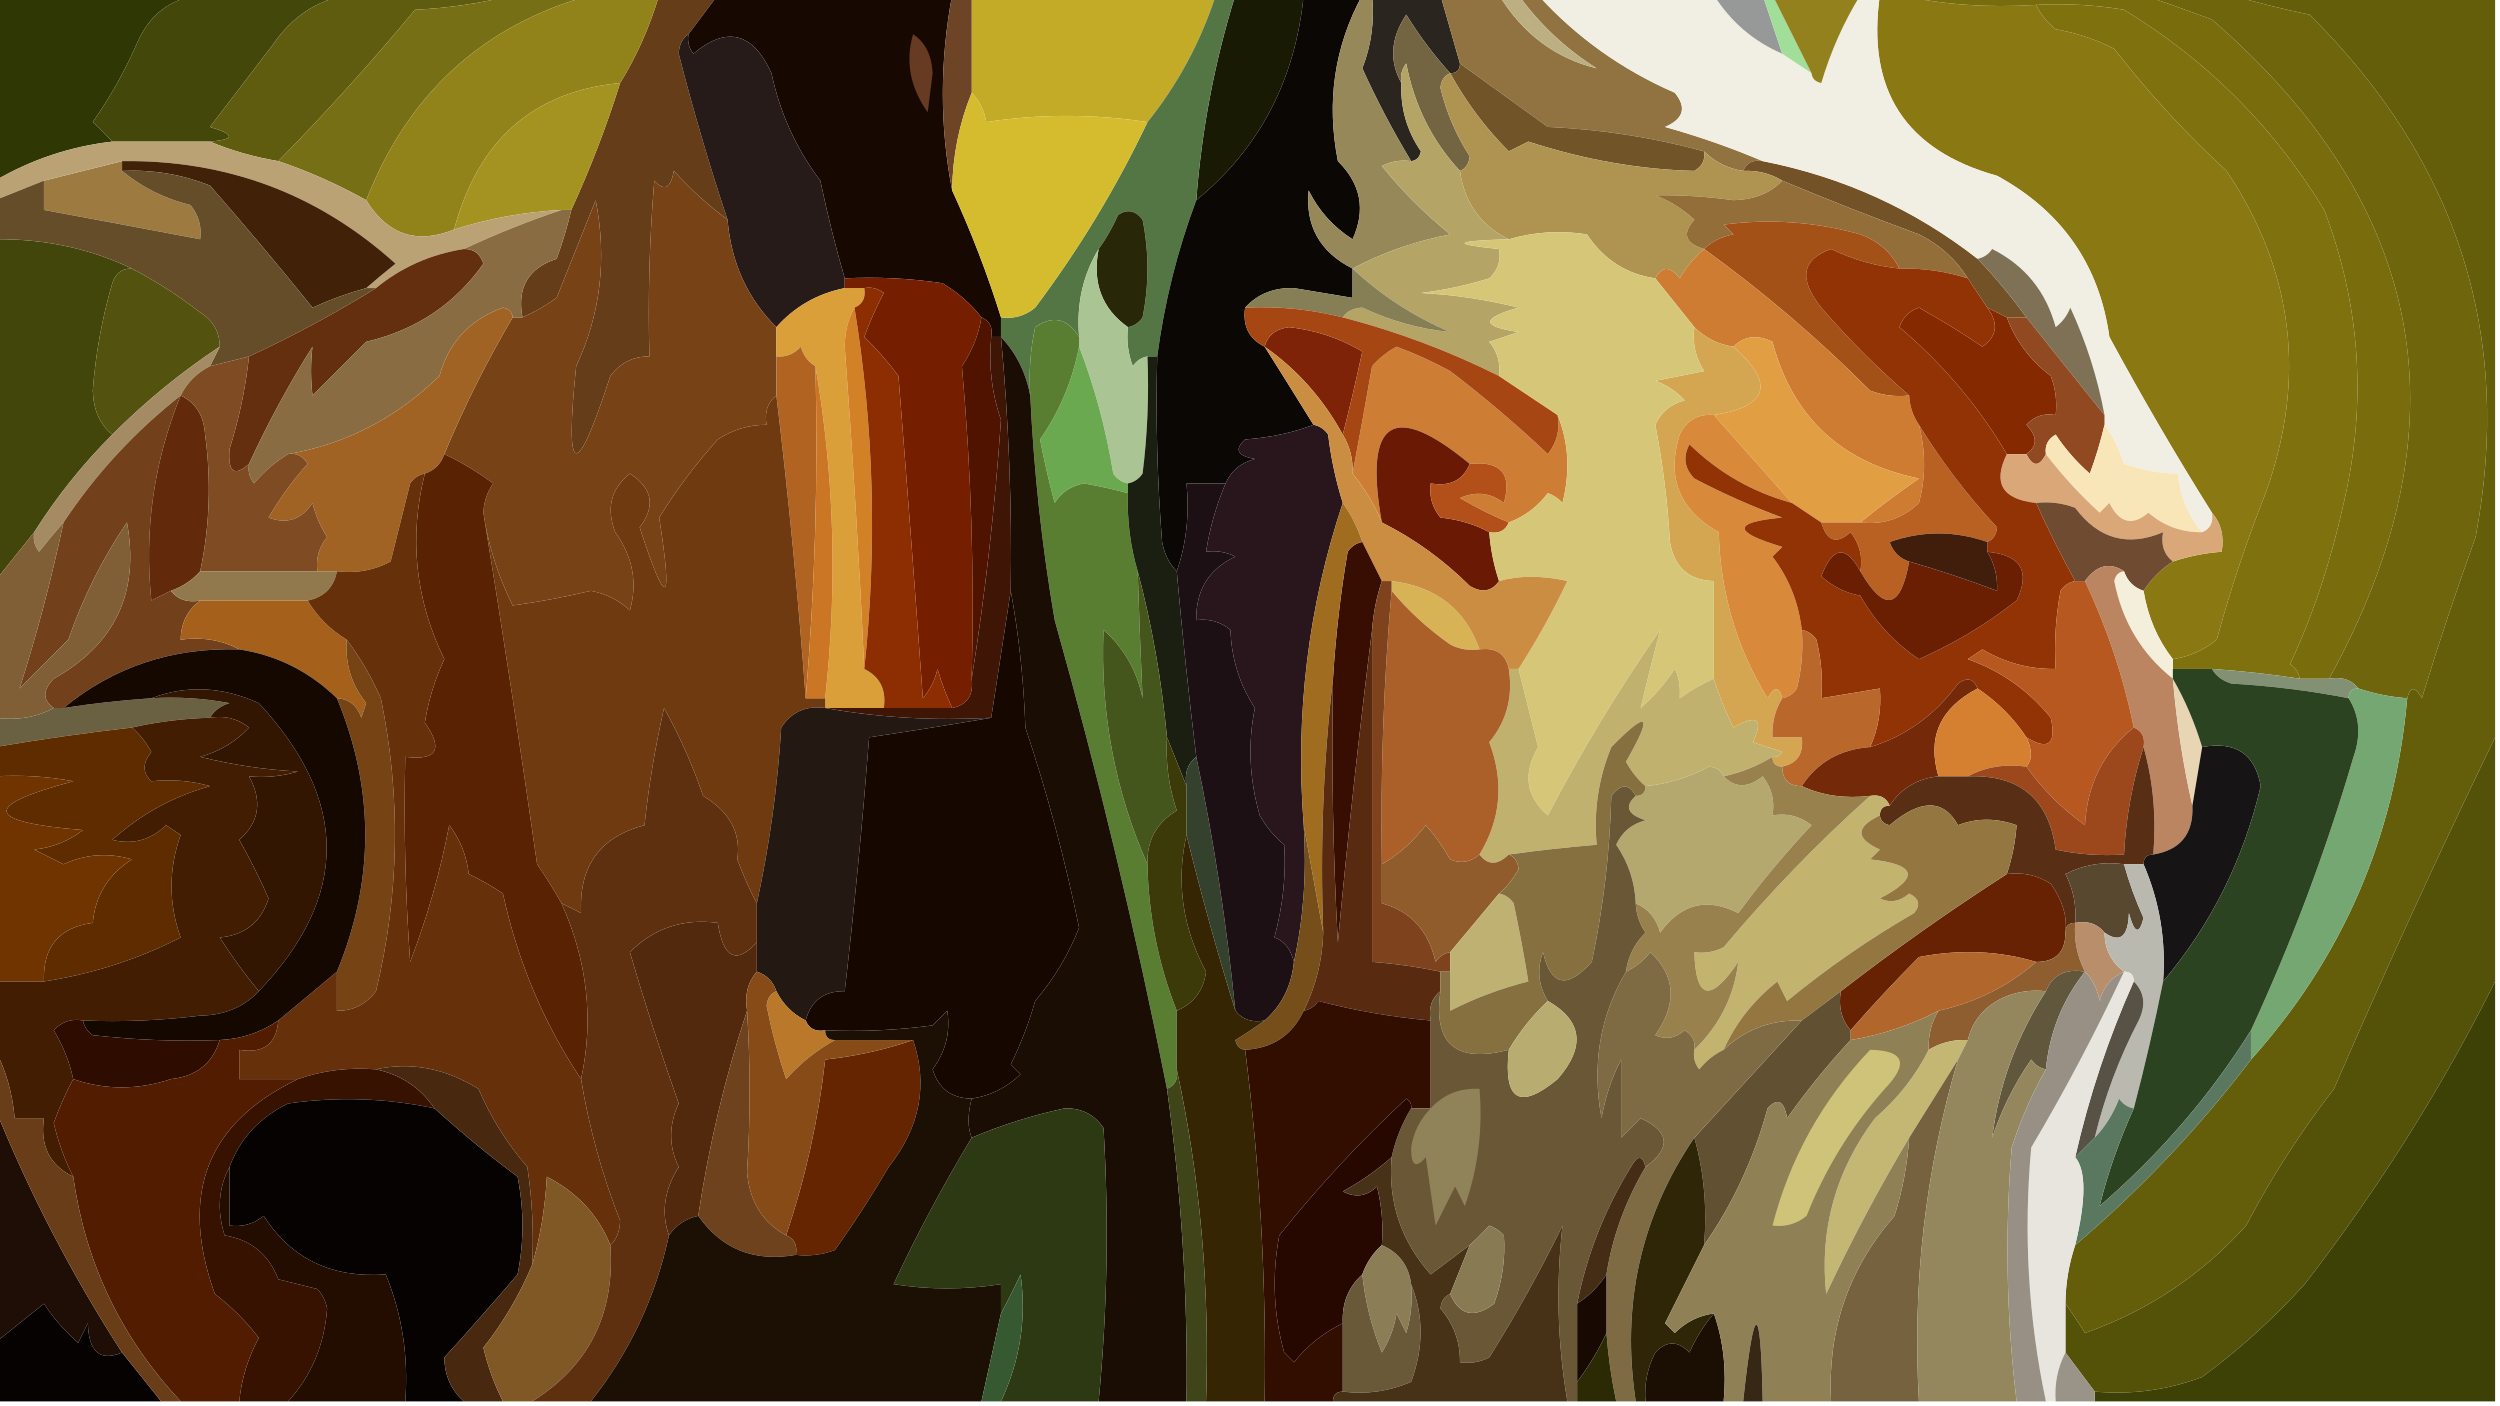 <?xml version="1.0" encoding="UTF-8"?>
<!DOCTYPE svg PUBLIC "-//W3C//DTD SVG 1.1//EN" "http://www.w3.org/Graphics/SVG/1.1/DTD/svg11.dtd">
<svg xmlns="http://www.w3.org/2000/svg" version="1.1" width="256px" height="144px" style="shape-rendering:geometricPrecision; text-rendering:geometricPrecision; image-rendering:optimizeQuality; fill-rule:evenodd; clip-rule:evenodd" xmlns:xlink="http://www.w3.org/1999/xlink">
<g><path style="opacity:1" fill="#2f3705" d="M -0.5,-0.5 C 6.5,-0.5 13.5,-0.5 20.5,-0.5C 17.438,-0.159 15.272,1.508 14,4.5C 12.753,7.329 11.253,9.995 9.5,12.5C 10.243,13.182 10.909,13.848 11.5,14.5C 7.223,14.991 3.223,16.325 -0.5,18.5C -0.5,12.167 -0.5,5.833 -0.5,-0.5 Z"/></g>
<g><path style="opacity:1" fill="#434709" d="M 20.5,-0.5 C 25.5,-0.5 30.5,-0.5 35.5,-0.5C 32.413,0.053 29.913,1.72 28,4.5C 25.833,7.333 23.667,10.167 21.5,13C 24.097,13.779 24.097,14.279 21.5,14.5C 18.167,14.5 14.833,14.5 11.5,14.5C 10.909,13.848 10.243,13.182 9.5,12.5C 11.253,9.995 12.753,7.329 14,4.5C 15.272,1.508 17.438,-0.159 20.5,-0.5 Z"/></g>
<g><path style="opacity:1" fill="#8a7912" d="M 192.5,-0.5 C 193.167,-0.5 193.833,-0.5 194.5,-0.5C 198.97,0.486 203.637,0.819 208.5,0.5C 208.953,1.458 209.619,2.292 210.5,3C 212.608,3.36 214.608,4.027 216.5,5C 219.965,9.467 223.798,13.633 228,17.5C 234.886,27.779 236.219,38.779 232,50.5C 230.054,55.396 228.387,60.396 227,65.5C 225.67,66.582 224.17,67.249 222.5,67.5C 220.935,65.491 219.935,63.157 219.5,60.5C 220.306,59.272 221.306,58.272 222.5,57.5C 224.117,56.962 225.784,56.629 227.5,56.5C 227.768,54.901 227.434,53.568 226.5,52.5C 222.823,46.644 219.323,40.644 216,34.5C 214.973,27.125 211.14,21.625 204.5,18C 195.108,15.393 191.108,9.226 192.5,-0.5 Z"/></g>
<g><path style="opacity:1" fill="#80710f" d="M 208.5,0.5 C 211.518,0.335 214.518,0.502 217.5,1C 226,6.167 232.833,13 238,21.5C 241.726,31.278 242.393,41.278 240,51.5C 238.66,57.563 236.826,63.063 234.5,68C 235.056,68.383 235.389,68.883 235.5,69.5C 232.518,69.037 229.518,68.704 226.5,68.5C 225.167,68.5 223.833,68.5 222.5,68.5C 222.5,68.167 222.5,67.833 222.5,67.5C 224.17,67.249 225.67,66.582 227,65.5C 228.387,60.396 230.054,55.396 232,50.5C 236.219,38.779 234.886,27.779 228,17.5C 223.798,13.633 219.965,9.467 216.5,5C 214.608,4.027 212.608,3.36 210.5,3C 209.619,2.292 208.953,1.458 208.5,0.5 Z"/></g>
<g><path style="opacity:1" fill="#796c0d" d="M 194.5,-0.5 C 202.833,-0.5 211.167,-0.5 219.5,-0.5C 221.74,0.264 224.073,1.098 226.5,2C 248.687,21.222 252.687,43.722 238.5,69.5C 237.5,69.5 236.5,69.5 235.5,69.5C 235.389,68.883 235.056,68.383 234.5,68C 236.826,63.063 238.66,57.563 240,51.5C 242.393,41.278 241.726,31.278 238,21.5C 232.833,13 226,6.167 217.5,1C 214.518,0.502 211.518,0.335 208.5,0.5C 203.637,0.819 198.97,0.486 194.5,-0.5 Z"/></g>
<g><path style="opacity:1" fill="#6f650c" d="M 219.5,-0.5 C 222.5,-0.5 225.5,-0.5 228.5,-0.5C 231.023,0.254 233.689,0.92 236.5,1.5C 251.718,16.603 257.385,34.436 253.5,55C 251.537,60.433 249.704,65.933 248,71.5C 247.31,70.262 246.81,70.262 246.5,71.5C 244.784,71.371 243.117,71.038 241.5,70.5C 240.791,69.596 239.791,69.263 238.5,69.5C 252.687,43.722 248.687,21.222 226.5,2C 224.073,1.098 221.74,0.264 219.5,-0.5 Z"/></g>
<g><path style="opacity:1" fill="#645d0a" d="M 228.5,-0.5 C 237.5,-0.5 246.5,-0.5 255.5,-0.5C 255.5,24.833 255.5,50.167 255.5,75.5C 249.792,87.26 244.292,99.26 239,111.5C 235.575,115.919 232.575,120.585 230,125.5C 225.431,130.57 219.931,134.237 213.5,136.5C 212.824,135.398 212.158,134.398 211.5,133.5C 211.517,131.435 211.85,129.435 212.5,127.5C 219.203,121.798 225.203,115.464 230.5,108.5C 239.894,98.033 245.228,85.7 246.5,71.5C 246.81,70.262 247.31,70.262 248,71.5C 249.704,65.933 251.537,60.433 253.5,55C 257.385,34.436 251.718,16.603 236.5,1.5C 233.689,0.92 231.023,0.254 228.5,-0.5 Z"/></g>
<g><path style="opacity:1" fill="#5f5c0f" d="M 35.5,-0.5 C 41.167,-0.5 46.833,-0.5 52.5,-0.5C 49.359,0.321 46.025,0.821 42.5,1C 37.915,6.512 33.248,11.679 28.5,16.5C 25.99,16.073 23.657,15.407 21.5,14.5C 24.097,14.279 24.097,13.779 21.5,13C 23.667,10.167 25.833,7.333 28,4.5C 29.913,1.72 32.413,0.053 35.5,-0.5 Z"/></g>
<g><path style="opacity:1" fill="#663d19" d="M 67.5,-0.5 C 69.5,-0.5 71.5,-0.5 73.5,-0.5C 72.5,0.833 71.5,2.167 70.5,3.5C 69.876,3.917 69.543,4.584 69.5,5.5C 70.971,11.244 72.638,16.91 74.5,22.5C 72.537,21.04 70.704,19.373 69,17.5C 68.683,19.301 68.016,19.634 67,18.5C 66.501,24.491 66.334,30.491 66.5,36.5C 64.857,36.48 63.524,37.147 62.5,38.5C 58.969,49.376 57.803,49.042 59,37.5C 61.505,32.159 62.172,26.492 61,20.5C 59.667,23.833 58.333,27.167 57,30.5C 55.887,31.305 54.721,31.972 53.5,32.5C 52.923,29.45 54.09,27.45 57,26.5C 57.608,24.846 58.108,23.179 58.5,21.5C 60.441,17.282 62.108,12.948 63.5,8.5C 65.204,5.744 66.537,2.744 67.5,-0.5 Z"/></g>
<g><path style="opacity:1" fill="#170902" d="M 73.5,-0.5 C 81.5,-0.5 89.5,-0.5 97.5,-0.5C 96.226,6.296 96.226,12.963 97.5,19.5C 99.448,23.729 101.115,28.062 102.5,32.5C 102.5,33.167 102.5,33.833 102.5,34.5C 102.167,34.5 101.833,34.5 101.5,34.5C 101.672,33.508 101.338,32.842 100.5,32.5C 99.426,31.115 98.093,29.949 96.5,29C 93.183,28.502 89.85,28.335 86.5,28.5C 85.571,25.325 84.738,21.991 84,18.5C 81.539,15.242 79.873,11.575 79,7.5C 77.081,3.303 74.415,2.636 71,5.5C 70.536,4.906 70.369,4.239 70.5,3.5C 71.5,2.167 72.5,0.833 73.5,-0.5 Z"/></g>
<g><path style="opacity:1" fill="#261b18" d="M 70.5,3.5 C 70.369,4.239 70.536,4.906 71,5.5C 74.415,2.636 77.081,3.303 79,7.5C 79.873,11.575 81.539,15.242 84,18.5C 84.738,21.991 85.571,25.325 86.5,28.5C 86.5,28.833 86.5,29.167 86.5,29.5C 83.705,30.063 81.372,31.396 79.5,33.5C 76.54,30.571 74.874,26.904 74.5,22.5C 72.638,16.91 70.971,11.244 69.5,5.5C 69.543,4.584 69.876,3.917 70.5,3.5 Z"/></g>
<g><path style="opacity:1" fill="#181a04" d="M 126.5,-0.5 C 128.833,-0.5 131.167,-0.5 133.5,-0.5C 132.631,8.212 128.964,15.212 122.5,20.5C 123.043,13.331 124.377,6.331 126.5,-0.5 Z"/></g>
<g><path style="opacity:1" fill="#2b251f" d="M 140.5,-0.5 C 142.833,-0.5 145.167,-0.5 147.5,-0.5C 148.167,1.833 148.833,4.167 149.5,6.5C 149.5,7.167 149.167,7.5 148.5,7.5C 146.832,5.66 145.332,3.66 144,1.5C 142.402,3.895 142.236,6.228 143.5,8.5C 143.387,11.049 144.054,13.382 145.5,15.5C 145.376,16.107 145.043,16.44 144.5,16.5C 142.652,13.438 140.985,10.271 139.5,7C 140.435,4.619 140.768,2.119 140.5,-0.5 Z"/></g>
<g><path style="opacity:1" fill="#c3aa27" d="M 99.5,-0.5 C 107.833,-0.5 116.167,-0.5 124.5,-0.5C 122.928,4.315 120.595,8.648 117.5,12.5C 111.94,11.657 106.44,11.657 101,12.5C 100.768,11.262 100.268,10.262 99.5,9.5C 99.5,6.167 99.5,2.833 99.5,-0.5 Z"/></g>
<g><path style="opacity:1" fill="#907341" d="M 147.5,-0.5 C 149.5,-0.5 151.5,-0.5 153.5,-0.5C 155.928,3.457 159.262,5.957 163.5,7C 160.334,5 157.668,2.5 155.5,-0.5C 156.167,-0.5 156.833,-0.5 157.5,-0.5C 161.395,3.793 166.061,7.126 171.5,9.5C 172.739,11.007 172.405,12.174 170.5,13C 174.004,13.986 177.337,15.153 180.5,16.5C 179.508,16.328 178.842,16.662 178.5,17.5C 176.938,17.267 175.605,16.601 174.5,15.5C 169.284,14.077 163.951,13.244 158.5,13C 155.471,10.824 152.471,8.657 149.5,6.5C 148.833,4.167 148.167,1.833 147.5,-0.5 Z"/></g>
<g><path style="opacity:1" fill="#bcb082" d="M 153.5,-0.5 C 154.167,-0.5 154.833,-0.5 155.5,-0.5C 157.668,2.5 160.334,5 163.5,7C 159.262,5.957 155.928,3.457 153.5,-0.5 Z"/></g>
<g><path style="opacity:1" fill="#663b21" d="M 93.5,3.5 C 94.748,4.334 95.415,5.667 95.5,7.5C 95.333,8.833 95.167,10.167 95,11.5C 93.191,8.959 92.691,6.292 93.5,3.5 Z"/></g>
<g><path style="opacity:1" fill="#6e4426" d="M 97.5,-0.5 C 98.167,-0.5 98.833,-0.5 99.5,-0.5C 99.5,2.833 99.5,6.167 99.5,9.5C 98.207,12.679 97.54,16.012 97.5,19.5C 96.226,12.963 96.226,6.296 97.5,-0.5 Z"/></g>
<g><path style="opacity:1" fill="#776f15" d="M 52.5,-0.5 C 55.167,-0.5 57.833,-0.5 60.5,-0.5C 49.458,2.564 41.791,9.564 37.5,20.5C 34.57,18.865 31.57,17.532 28.5,16.5C 33.248,11.679 37.915,6.512 42.5,1C 46.025,0.821 49.359,0.321 52.5,-0.5 Z"/></g>
<g><path style="opacity:1" fill="#547644" d="M 124.5,-0.5 C 125.167,-0.5 125.833,-0.5 126.5,-0.5C 124.377,6.331 123.043,13.331 122.5,20.5C 120.558,25.663 119.225,30.997 118.5,36.5C 118.167,36.5 117.833,36.5 117.5,36.5C 116.883,36.611 116.383,36.944 116,37.5C 115.51,36.207 115.343,34.873 115.5,33.5C 116.117,33.389 116.617,33.056 117,32.5C 117.667,29.167 117.667,25.833 117,22.5C 116.282,21.549 115.449,21.383 114.5,22C 113.915,23.302 113.249,24.469 112.5,25.5C 110.882,28.171 110.215,31.171 110.5,34.5C 109.316,32.59 107.816,32.257 106,33.5C 105.503,35.81 105.337,38.143 105.5,40.5C 105.06,38.156 104.06,36.156 102.5,34.5C 102.5,33.833 102.5,33.167 102.5,32.5C 103.822,32.67 104.989,32.337 106,31.5C 110.483,25.526 114.317,19.193 117.5,12.5C 120.595,8.648 122.928,4.315 124.5,-0.5 Z"/></g>
<g><path style="opacity:1" fill="#91831a" d="M 60.5,-0.5 C 62.833,-0.5 65.167,-0.5 67.5,-0.5C 66.537,2.744 65.204,5.744 63.5,8.5C 54.623,9.351 48.956,14.351 46.5,23.5C 42.694,25.047 39.694,24.047 37.5,20.5C 41.791,9.564 49.458,2.564 60.5,-0.5 Z"/></g>
<g><path style="opacity:1" fill="#a59321" d="M 63.5,8.5 C 62.108,12.948 60.441,17.282 58.5,21.5C 58.167,21.5 57.833,21.5 57.5,21.5C 53.738,21.691 50.071,22.358 46.5,23.5C 48.956,14.351 54.623,9.351 63.5,8.5 Z"/></g>
<g><path style="opacity:1" fill="#746542" d="M 148.5,7.5 C 147.903,7.735 147.57,8.235 147.5,9C 148.119,11.532 149.119,13.865 150.5,16C 150.43,16.765 150.097,17.265 149.5,17.5C 146.654,14.447 144.821,10.78 144,6.5C 143.536,7.094 143.369,7.761 143.5,8.5C 142.236,6.228 142.402,3.895 144,1.5C 145.332,3.66 146.832,5.66 148.5,7.5 Z"/></g>
<g><path style="opacity:1" fill="#725429" d="M 149.5,6.5 C 152.471,8.657 155.471,10.824 158.5,13C 163.951,13.244 169.284,14.077 174.5,15.5C 174.631,16.376 174.298,17.043 173.5,17.5C 167.879,17.358 162.212,16.358 156.5,14.5C 155.833,14.833 155.167,15.167 154.5,15.5C 152.122,13.121 150.122,10.455 148.5,7.5C 149.167,7.5 149.5,7.167 149.5,6.5 Z"/></g>
<g><path style="opacity:1" fill="#d5bb2e" d="M 99.5,9.5 C 100.268,10.262 100.768,11.262 101,12.5C 106.44,11.657 111.94,11.657 117.5,12.5C 114.317,19.193 110.483,25.526 106,31.5C 104.989,32.337 103.822,32.67 102.5,32.5C 101.115,28.062 99.448,23.729 97.5,19.5C 97.54,16.012 98.207,12.679 99.5,9.5 Z"/></g>
<g><path style="opacity:1" fill="#745228" d="M 178.5,17.5 C 178.842,16.662 179.508,16.328 180.5,16.5C 188.7,18.114 196.034,21.447 202.5,26.5C 204.31,28.382 205.977,30.382 207.5,32.5C 206.833,32.5 206.167,32.5 205.5,32.5C 204.833,32.167 204.167,31.833 203.5,31.5C 202.833,30.5 202.167,29.5 201.5,28.5C 200.284,26.549 198.618,25.049 196.5,24C 191.765,22.257 187.098,20.423 182.5,18.5C 181.292,17.766 179.959,17.433 178.5,17.5 Z"/></g>
<g><path style="opacity:1" fill="#f1eee3" d="M 157.5,-0.5 C 163.5,-0.5 169.5,-0.5 175.5,-0.5C 177.239,2.243 179.573,4.243 182.5,5.5C 183.5,6.167 184.5,6.833 185.5,7.5C 185.56,8.043 185.893,8.376 186.5,8.5C 187.458,5.275 188.792,2.275 190.5,-0.5C 191.167,-0.5 191.833,-0.5 192.5,-0.5C 191.108,9.226 195.108,15.393 204.5,18C 211.14,21.625 214.973,27.125 216,34.5C 219.323,40.644 222.823,46.644 226.5,52.5C 226.672,53.492 226.338,54.158 225.5,54.5C 224.069,52.811 223.236,50.811 223,48.5C 221.27,48.491 219.437,48.157 217.5,47.5C 217.006,45.974 216.339,44.641 215.5,43.5C 215.5,43.167 215.5,42.833 215.5,42.5C 214.799,38.699 213.632,35.032 212,31.5C 211.692,32.308 211.192,32.975 210.5,33.5C 209.512,29.847 207.345,27.18 204,25.5C 203.617,26.056 203.117,26.389 202.5,26.5C 196.034,21.447 188.7,18.114 180.5,16.5C 177.337,15.153 174.004,13.986 170.5,13C 172.405,12.174 172.739,11.007 171.5,9.5C 166.061,7.126 161.395,3.793 157.5,-0.5 Z"/></g>
<g><path style="opacity:1" fill="#969997" d="M 175.5,-0.5 C 177.167,-0.5 178.833,-0.5 180.5,-0.5C 181.167,1.5 181.833,3.5 182.5,5.5C 179.573,4.243 177.239,2.243 175.5,-0.5 Z"/></g>
<g><path style="opacity:1" fill="#a1de9a" d="M 180.5,-0.5 C 180.833,-0.5 181.167,-0.5 181.5,-0.5C 182.847,2.193 184.18,4.86 185.5,7.5C 184.5,6.833 183.5,6.167 182.5,5.5C 181.833,3.5 181.167,1.5 180.5,-0.5 Z"/></g>
<g><path style="opacity:1" fill="#92811c" d="M 181.5,-0.5 C 184.5,-0.5 187.5,-0.5 190.5,-0.5C 188.792,2.275 187.458,5.275 186.5,8.5C 185.893,8.376 185.56,8.043 185.5,7.5C 184.18,4.86 182.847,2.193 181.5,-0.5 Z"/></g>
<g><path style="opacity:1" fill="#0b0705" d="M 133.5,-0.5 C 135.5,-0.5 137.5,-0.5 139.5,-0.5C 136.638,4.764 135.805,10.431 137,16.5C 139.37,18.849 139.87,21.515 138.5,24.5C 136.541,23.252 135.041,21.585 134,19.5C 133.658,23.145 135.158,25.811 138.5,27.5C 138.5,28.5 138.5,29.5 138.5,30.5C 136.512,30.173 134.512,29.84 132.5,29.5C 130.443,29.436 128.777,30.102 127.5,31.5C 127.229,33.38 127.896,34.713 129.5,35.5C 131.193,38.184 132.86,40.851 134.5,43.5C 132.369,44.314 130.036,44.814 127.5,45C 126.366,46.016 126.699,46.683 128.5,47C 127.058,47.377 126.058,48.21 125.5,49.5C 124.167,49.5 122.833,49.5 121.5,49.5C 121.81,52.713 121.477,55.713 120.5,58.5C 119.732,57.737 119.232,56.737 119,55.5C 118.5,49.175 118.334,42.842 118.5,36.5C 119.225,30.997 120.558,25.663 122.5,20.5C 128.964,15.212 132.631,8.212 133.5,-0.5 Z"/></g>
<g><path style="opacity:1" fill="#af9351" d="M 148.5,7.5 C 150.122,10.455 152.122,13.121 154.5,15.5C 155.167,15.167 155.833,14.833 156.5,14.5C 162.212,16.358 167.879,17.358 173.5,17.5C 174.298,17.043 174.631,16.376 174.5,15.5C 175.605,16.601 176.938,17.267 178.5,17.5C 179.959,17.433 181.292,17.766 182.5,18.5C 181.306,19.777 179.64,20.444 177.5,20.5C 174.791,20.127 172.124,19.96 169.5,20C 171.002,20.583 172.335,21.416 173.5,22.5C 172.223,23.922 172.557,24.922 174.5,25.5C 173.531,26.309 172.698,27.309 172,28.5C 171.023,27.226 170.189,27.226 169.5,28.5C 166.561,28.082 164.228,26.582 162.5,24C 159.808,23.57 157.141,23.737 154.5,24.5C 151.624,23.097 149.957,20.764 149.5,17.5C 150.097,17.265 150.43,16.765 150.5,16C 149.119,13.865 148.119,11.532 147.5,9C 147.57,8.235 147.903,7.735 148.5,7.5 Z"/></g>
<g><path style="opacity:1" fill="#9d7b40" d="M 12.5,16.5 C 12.5,16.833 12.5,17.167 12.5,17.5C 14.493,19.163 16.826,20.33 19.5,21C 20.337,22.011 20.67,23.178 20.5,24.5C 15.148,23.484 9.815,22.484 4.5,21.5C 4.5,20.5 4.5,19.5 4.5,18.5C 7.167,17.833 9.833,17.167 12.5,16.5 Z"/></g>
<g><path style="opacity:1" fill="#282809" d="M 115.5,33.5 C 112.828,31.609 111.828,28.942 112.5,25.5C 113.249,24.469 113.915,23.302 114.5,22C 115.449,21.383 116.282,21.549 117,22.5C 117.667,25.833 117.667,29.167 117,32.5C 116.617,33.056 116.117,33.389 115.5,33.5 Z"/></g>
<g><path style="opacity:1" fill="#968859" d="M 139.5,-0.5 C 139.833,-0.5 140.167,-0.5 140.5,-0.5C 140.768,2.119 140.435,4.619 139.5,7C 140.985,10.271 142.652,13.438 144.5,16.5C 143.448,16.351 142.448,16.517 141.5,17C 143.554,19.544 145.887,21.877 148.5,24C 144.891,24.701 141.558,25.868 138.5,27.5C 135.158,25.811 133.658,23.145 134,19.5C 135.041,21.585 136.541,23.252 138.5,24.5C 139.87,21.515 139.37,18.849 137,16.5C 135.805,10.431 136.638,4.764 139.5,-0.5 Z"/></g>
<g><path style="opacity:1" fill="#baa275" d="M 11.5,14.5 C 14.833,14.5 18.167,14.5 21.5,14.5C 23.657,15.407 25.99,16.073 28.5,16.5C 31.57,17.532 34.57,18.865 37.5,20.5C 39.694,24.047 42.694,25.047 46.5,23.5C 50.071,22.358 53.738,21.691 57.5,21.5C 54.098,22.635 50.765,23.968 47.5,25.5C 44.096,26.038 41.096,27.371 38.5,29.5C 38.167,29.5 37.833,29.5 37.5,29.5C 38.429,28.685 39.429,27.852 40.5,27C 32.587,19.86 23.253,16.36 12.5,16.5C 9.833,17.167 7.167,17.833 4.5,18.5C 2.833,19.167 1.167,19.833 -0.5,20.5C -0.5,19.833 -0.5,19.167 -0.5,18.5C 3.223,16.325 7.223,14.991 11.5,14.5 Z"/></g>
<g><path style="opacity:1" fill="#946e38" d="M 182.5,18.5 C 187.098,20.423 191.765,22.257 196.5,24C 198.618,25.049 200.284,26.549 201.5,28.5C 199.236,27.781 196.903,27.448 194.5,27.5C 193.657,25.827 192.324,24.66 190.5,24C 185.89,22.709 181.223,22.376 176.5,23C 176.833,23.333 177.167,23.667 177.5,24C 176.263,24.232 175.263,24.732 174.5,25.5C 172.557,24.922 172.223,23.922 173.5,22.5C 172.335,21.416 171.002,20.583 169.5,20C 172.124,19.96 174.791,20.127 177.5,20.5C 179.64,20.444 181.306,19.777 182.5,18.5 Z"/></g>
<g><path style="opacity:1" fill="#42460a" d="M -0.5,24.5 C 4.531,24.443 9.198,25.443 13.5,27.5C 12.503,27.47 11.836,27.97 11.5,29C 10.448,32.595 9.781,36.261 9.5,40C 9.569,41.986 10.235,43.486 11.5,44.5C 8.453,47.545 5.787,50.878 3.5,54.5C 2.167,56.167 0.833,57.833 -0.5,59.5C -0.5,47.833 -0.5,36.167 -0.5,24.5 Z"/></g>
<g><path style="opacity:1" fill="#412107" d="M 12.5,17.5 C 12.5,17.167 12.5,16.833 12.5,16.5C 23.253,16.36 32.587,19.86 40.5,27C 39.429,27.852 38.429,28.685 37.5,29.5C 35.634,30.014 33.8,30.68 32,31.5C 28.64,27.323 25.14,23.157 21.5,19C 18.607,17.851 15.607,17.351 12.5,17.5 Z"/></g>
<g><path style="opacity:1" fill="#b4a566" d="M 149.5,17.5 C 149.957,20.764 151.624,23.097 154.5,24.5C 148.833,24.664 148.5,24.997 153.5,25.5C 153.719,26.675 153.386,27.675 152.5,28.5C 150.224,29.213 147.891,29.713 145.5,30C 148.882,30.176 152.215,30.676 155.5,31.5C 151.639,32.598 151.639,33.431 155.5,34C 154.5,34.333 153.5,34.667 152.5,35C 153.337,36.011 153.67,37.178 153.5,38.5C 148.372,35.935 143.038,33.935 137.5,32.5C 137.917,31.876 138.584,31.543 139.5,31.5C 142.444,32.875 145.444,33.708 148.5,34C 144.742,32.395 141.409,30.228 138.5,27.5C 141.558,25.868 144.891,24.701 148.5,24C 145.887,21.877 143.554,19.544 141.5,17C 142.448,16.517 143.448,16.351 144.5,16.5C 145.043,16.44 145.376,16.107 145.5,15.5C 144.054,13.382 143.387,11.049 143.5,8.5C 143.369,7.761 143.536,7.094 144,6.5C 144.821,10.78 146.654,14.447 149.5,17.5 Z"/></g>
<g><path style="opacity:1" fill="#664d2a" d="M 12.5,17.5 C 15.607,17.351 18.607,17.851 21.5,19C 25.14,23.157 28.64,27.323 32,31.5C 33.8,30.68 35.634,30.014 37.5,29.5C 37.833,29.5 38.167,29.5 38.5,29.5C 34.361,32.072 30.027,34.405 25.5,36.5C 24.167,36.833 22.833,37.167 21.5,37.5C 21.833,36.833 22.167,36.167 22.5,35.5C 22.489,33.983 21.823,32.816 20.5,32C 18.283,30.276 15.95,28.776 13.5,27.5C 9.198,25.443 4.531,24.443 -0.5,24.5C -0.5,23.167 -0.5,21.833 -0.5,20.5C 1.167,19.833 2.833,19.167 4.5,18.5C 4.5,19.5 4.5,20.5 4.5,21.5C 9.815,22.484 15.148,23.484 20.5,24.5C 20.67,23.178 20.337,22.011 19.5,21C 16.826,20.33 14.493,19.163 12.5,17.5 Z"/></g>
<g><path style="opacity:1" fill="#a45117" d="M 194.5,27.5 C 192.063,27.244 189.729,26.577 187.5,25.5C 184.487,26.561 184.154,28.561 186.5,31.5C 189.297,34.726 192.297,37.726 195.5,40.5C 194.127,40.657 192.793,40.49 191.5,40C 186.204,34.692 180.537,29.859 174.5,25.5C 175.263,24.732 176.263,24.232 177.5,24C 177.167,23.667 176.833,23.333 176.5,23C 181.223,22.376 185.89,22.709 190.5,24C 192.324,24.66 193.657,25.827 194.5,27.5 Z"/></g>
<g><path style="opacity:1" fill="#7e7156" d="M 215.5,42.5 C 212.844,39.206 210.178,35.873 207.5,32.5C 205.977,30.382 204.31,28.382 202.5,26.5C 203.117,26.389 203.617,26.056 204,25.5C 207.345,27.18 209.512,29.847 210.5,33.5C 211.192,32.975 211.692,32.308 212,31.5C 213.632,35.032 214.799,38.699 215.5,42.5 Z"/></g>
<g><path style="opacity:1" fill="#852901" d="M 203.5,31.5 C 204.167,31.833 204.833,32.167 205.5,32.5C 206.398,34.905 207.898,36.905 210,38.5C 210.49,39.793 210.657,41.127 210.5,42.5C 209.325,42.281 208.325,42.614 207.5,43.5C 208.653,44.687 208.653,45.687 207.5,46.5C 206.833,46.5 206.167,46.5 205.5,46.5C 202.601,41.594 198.934,37.261 194.5,33.5C 194.833,32.5 195.5,31.833 196.5,31.5C 198.733,32.742 200.899,34.075 203,35.5C 204.511,34.436 204.677,33.103 203.5,31.5 Z"/></g>
<g><path style="opacity:1" fill="#774216" d="M 74.5,22.5 C 74.874,26.904 76.54,30.571 79.5,33.5C 79.5,34.5 79.5,35.5 79.5,36.5C 79.5,37.833 79.5,39.167 79.5,40.5C 78.596,41.209 78.263,42.209 78.5,43.5C 76.692,43.491 75.025,43.991 73.5,45C 71.257,47.488 69.257,50.154 67.5,53C 68.93,62.158 68.263,62.491 65.5,54C 67.156,51.828 66.823,49.994 64.5,48.5C 62.554,50.044 62.054,52.044 63,54.5C 64.803,57.022 65.303,59.688 64.5,62.5C 63.377,61.456 62.044,60.79 60.5,60.5C 57.767,61.147 55.1,61.647 52.5,62C 50.981,58.949 49.981,55.782 49.5,52.5C 49.539,51.417 49.873,50.417 50.5,49.5C 48.879,48.305 47.213,47.305 45.5,46.5C 47.514,41.665 49.848,36.998 52.5,32.5C 52.833,32.5 53.167,32.5 53.5,32.5C 54.721,31.972 55.887,31.305 57,30.5C 58.333,27.167 59.667,23.833 61,20.5C 62.172,26.492 61.505,32.159 59,37.5C 57.803,49.042 58.969,49.376 62.5,38.5C 63.524,37.147 64.857,36.48 66.5,36.5C 66.334,30.491 66.501,24.491 67,18.5C 68.016,19.634 68.683,19.301 69,17.5C 70.704,19.373 72.537,21.04 74.5,22.5 Z"/></g>
<g><path style="opacity:1" fill="#867e55" d="M 138.5,27.5 C 141.409,30.228 144.742,32.395 148.5,34C 145.444,33.708 142.444,32.875 139.5,31.5C 138.584,31.543 137.917,31.876 137.5,32.5C 134.236,31.676 130.902,31.342 127.5,31.5C 128.777,30.102 130.443,29.436 132.5,29.5C 134.512,29.84 136.512,30.173 138.5,30.5C 138.5,29.5 138.5,28.5 138.5,27.5 Z"/></g>
<g><path style="opacity:1" fill="#cd7c31" d="M 174.5,25.5 C 180.537,29.859 186.204,34.692 191.5,40C 192.793,40.49 194.127,40.657 195.5,40.5C 195.557,41.609 195.89,42.609 196.5,43.5C 197.205,46.244 197.205,48.911 196.5,51.5C 194.821,53.105 192.821,53.771 190.5,53.5C 192.336,51.991 194.336,50.491 196.5,49C 188.541,47.371 183.541,42.704 181.5,35C 179.934,34.235 178.601,34.402 177.5,35.5C 175.938,35.267 174.605,34.6 173.5,33.5C 172.167,31.833 170.833,30.167 169.5,28.5C 170.189,27.226 171.023,27.226 172,28.5C 172.698,27.309 173.531,26.309 174.5,25.5 Z"/></g>
<g><path style="opacity:1" fill="#7e2307" d="M 137.5,44.5 C 135.496,40.834 132.829,37.834 129.5,35.5C 129.791,34.351 130.624,33.684 132,33.5C 134.724,33.803 137.224,34.636 139.5,36C 138.872,38.939 138.205,41.772 137.5,44.5 Z"/></g>
<g><path style="opacity:1" fill="#53530f" d="M 13.5,27.5 C 15.95,28.776 18.283,30.276 20.5,32C 21.823,32.816 22.489,33.983 22.5,35.5C 18.562,38.099 14.895,41.099 11.5,44.5C 10.235,43.486 9.569,41.986 9.5,40C 9.781,36.261 10.448,32.595 11.5,29C 11.836,27.97 12.503,27.47 13.5,27.5 Z"/></g>
<g><path style="opacity:1" fill="#aac593" d="M 112.5,25.5 C 111.828,28.942 112.828,31.609 115.5,33.5C 115.343,34.873 115.51,36.207 116,37.5C 116.383,36.944 116.883,36.611 117.5,36.5C 117.666,40.514 117.499,44.514 117,48.5C 116.617,49.056 116.117,49.389 115.5,49.5C 114.883,49.389 114.383,49.056 114,48.5C 113.25,43.924 112.083,39.591 110.5,35.5C 110.5,35.167 110.5,34.833 110.5,34.5C 110.215,31.171 110.882,28.171 112.5,25.5 Z"/></g>
<g><path style="opacity:1" fill="#d4a652" d="M 173.5,33.5 C 174.605,34.6 175.938,35.267 177.5,35.5C 181.776,39.277 181.109,41.611 175.5,42.5C 173.876,42.36 172.71,43.027 172,44.5C 170.625,48.898 171.958,52.232 176,54.5C 176.16,60.654 177.827,66.321 181,71.5C 181.69,70.262 182.19,70.262 182.5,71.5C 181.766,72.708 181.433,74.041 181.5,75.5C 182.5,75.5 183.5,75.5 184.5,75.5C 184.715,77.179 184.048,78.179 182.5,78.5C 181.833,78.5 181.5,78.167 181.5,77.5C 181.938,77.565 182.272,77.399 182.5,77C 181.5,76.667 180.5,76.333 179.5,76C 180.602,73.609 179.936,73.109 177.5,74.5C 176.678,72.861 176.011,71.195 175.5,69.5C 175.5,66.167 175.5,62.833 175.5,59.5C 172.95,59.439 171.45,58.106 171,55.5C 170.768,51.445 170.268,47.445 169.5,43.5C 170.09,42.201 171.09,41.368 172.5,41C 171.672,40.085 170.672,39.419 169.5,39C 171.167,38.667 172.833,38.333 174.5,38C 173.62,36.644 173.286,35.144 173.5,33.5 Z"/></g>
<g><path style="opacity:1" fill="#6aa950" d="M 110.5,35.5 C 112.083,39.591 113.25,43.924 114,48.5C 114.383,49.056 114.883,49.389 115.5,49.5C 115.5,49.833 115.5,50.167 115.5,50.5C 114.033,50.106 112.533,49.773 111,49.5C 109.674,49.755 108.674,50.422 108,51.5C 107.421,49.351 106.921,47.185 106.5,45C 108.488,42.156 109.821,38.989 110.5,35.5 Z"/></g>
<g><path style="opacity:1" fill="#ce7e34" d="M 159.5,42.5 C 160.638,45.303 160.805,48.303 160,51.5C 159.586,51.043 159.086,50.709 158.5,50.5C 157.431,51.91 156.097,52.91 154.5,53.5C 152.842,52.819 151.175,51.985 149.5,51C 151.112,50.28 152.612,50.446 154,51.5C 154.847,48.51 153.68,47.176 150.5,47.5C 142.626,40.996 139.626,42.996 141.5,53.5C 140.767,51.706 139.767,50.039 138.5,48.5C 139.166,44.979 139.833,41.312 140.5,37.5C 141.216,36.689 142.05,36.022 143,35.5C 144.893,36.196 146.726,37.03 148.5,38C 152.005,40.675 155.339,43.508 158.5,46.5C 159.429,45.311 159.762,43.978 159.5,42.5 Z"/></g>
<g><path style="opacity:1" fill="#a54613" d="M 127.5,31.5 C 130.902,31.342 134.236,31.676 137.5,32.5C 143.038,33.935 148.372,35.935 153.5,38.5C 155.5,39.833 157.5,41.167 159.5,42.5C 159.762,43.978 159.429,45.311 158.5,46.5C 155.339,43.508 152.005,40.675 148.5,38C 146.726,37.03 144.893,36.196 143,35.5C 142.05,36.022 141.216,36.689 140.5,37.5C 139.833,41.312 139.166,44.979 138.5,48.5C 138.567,47.041 138.234,45.708 137.5,44.5C 138.205,41.772 138.872,38.939 139.5,36C 137.224,34.636 134.724,33.803 132,33.5C 130.624,33.684 129.791,34.351 129.5,35.5C 127.896,34.713 127.229,33.38 127.5,31.5 Z"/></g>
<g><path style="opacity:1" fill="#a48b63" d="M 22.5,35.5 C 22.167,36.167 21.833,36.833 21.5,37.5C 20.167,38.167 19.167,39.167 18.5,40.5C 13.792,44.207 9.792,48.54 6.5,53.5C 5.685,54.429 4.852,55.429 4,56.5C 3.536,55.906 3.369,55.239 3.5,54.5C 5.787,50.878 8.453,47.545 11.5,44.5C 14.895,41.099 18.562,38.099 22.5,35.5 Z"/></g>
<g><path style="opacity:1" fill="#632f0e" d="M 47.5,25.5 C 48.497,25.47 49.164,25.97 49.5,27C 46.592,31.133 42.592,33.8 37.5,35C 35.667,36.833 33.833,38.667 32,40.5C 31.805,38.793 31.805,37.126 32,35.5C 29.567,39.367 27.4,43.367 25.5,47.5C 23.991,48.859 23.324,48.359 23.5,46C 24.483,42.888 25.15,39.721 25.5,36.5C 30.027,34.405 34.361,32.072 38.5,29.5C 41.096,27.371 44.096,26.038 47.5,25.5 Z"/></g>
<g><path style="opacity:1" fill="#896c41" d="M 57.5,21.5 C 57.833,21.5 58.167,21.5 58.5,21.5C 58.108,23.179 57.608,24.846 57,26.5C 54.09,27.45 52.923,29.45 53.5,32.5C 53.167,32.5 52.833,32.5 52.5,32.5C 52.44,31.957 52.107,31.624 51.5,31.5C 48.105,32.727 45.939,35.06 45,38.5C 40.566,42.81 35.399,45.477 29.5,46.5C 28.206,47.29 27.039,48.29 26,49.5C 25.536,48.906 25.369,48.239 25.5,47.5C 27.4,43.367 29.567,39.367 32,35.5C 31.805,37.126 31.805,38.793 32,40.5C 33.833,38.667 35.667,36.833 37.5,35C 42.592,33.8 46.592,31.133 49.5,27C 49.164,25.97 48.497,25.47 47.5,25.5C 50.765,23.968 54.098,22.635 57.5,21.5 Z"/></g>
<g><path style="opacity:1" fill="#e19e43" d="M 190.5,53.5 C 189.167,53.5 187.833,53.5 186.5,53.5C 185.5,52.833 184.5,52.167 183.5,51.5C 180.862,48.526 178.195,45.526 175.5,42.5C 181.109,41.611 181.776,39.277 177.5,35.5C 178.601,34.402 179.934,34.235 181.5,35C 183.541,42.704 188.541,47.371 196.5,49C 194.336,50.491 192.336,51.991 190.5,53.5 Z"/></g>
<g><path style="opacity:1" fill="#904920" d="M 205.5,32.5 C 206.167,32.5 206.833,32.5 207.5,32.5C 210.178,35.873 212.844,39.206 215.5,42.5C 215.5,42.833 215.5,43.167 215.5,43.5C 215.108,45.179 214.608,46.846 214,48.5C 212.647,47.315 211.48,45.981 210.5,44.5C 209.702,44.957 209.369,45.624 209.5,46.5C 208.833,47.833 208.167,47.833 207.5,46.5C 208.653,45.687 208.653,44.687 207.5,43.5C 208.325,42.614 209.325,42.281 210.5,42.5C 210.657,41.127 210.49,39.793 210,38.5C 207.898,36.905 206.398,34.905 205.5,32.5 Z"/></g>
<g><path style="opacity:1" fill="#da9f38" d="M 86.5,29.5 C 87.167,29.5 87.833,29.5 88.5,29.5C 88.672,30.492 88.338,31.158 87.5,31.5C 86.844,32.622 86.511,33.955 86.5,35.5C 87.342,46.731 88.009,57.731 88.5,68.5C 90.104,69.287 90.771,70.62 90.5,72.5C 88.5,72.5 86.5,72.5 84.5,72.5C 84.5,72.167 84.5,71.833 84.5,71.5C 85.77,60.008 85.436,48.674 83.5,37.5C 82.778,37.083 82.278,36.416 82,35.5C 81.329,36.252 80.496,36.586 79.5,36.5C 79.5,35.5 79.5,34.5 79.5,33.5C 81.372,31.396 83.705,30.063 86.5,29.5 Z"/></g>
<g><path style="opacity:1" fill="#691904" d="M 150.5,47.5 C 149.817,49.176 148.483,49.843 146.5,49.5C 146.33,50.822 146.663,51.989 147.5,53C 149.382,53.198 151.048,53.698 152.5,54.5C 152.629,56.216 152.962,57.883 153.5,59.5C 152.749,60.574 151.749,60.74 150.5,60C 147.824,57.334 144.824,55.167 141.5,53.5C 139.626,42.996 142.626,40.996 150.5,47.5 Z"/></g>
<g><path style="opacity:1" fill="#72411b" d="M 18.5,40.5 C 15.748,47.282 14.748,54.282 15.5,61.5C 16.183,61.137 16.85,60.804 17.5,60.5C 18.209,61.404 19.209,61.737 20.5,61.5C 19.194,62.467 18.527,63.801 18.5,65.5C 20.735,65.205 22.735,65.539 24.5,66.5C 17.627,66.289 11.627,68.289 6.5,72.5C 6.167,72.5 5.833,72.5 5.5,72.5C 4.347,71.687 4.347,70.687 5.5,69.5C 11.813,65.965 14.313,60.632 13,53.5C 10.473,57.221 8.473,61.221 7,65.5C 5.333,67.167 3.667,68.833 2,70.5C 3.753,65.046 5.253,59.379 6.5,53.5C 9.792,48.54 13.792,44.207 18.5,40.5 Z"/></g>
<g><path style="opacity:1" fill="#f8e6b9" d="M 215.5,43.5 C 216.339,44.641 217.006,45.974 217.5,47.5C 219.437,48.157 221.27,48.491 223,48.5C 223.236,50.811 224.069,52.811 225.5,54.5C 223.4,54.523 221.567,53.856 220,52.5C 218.351,53.898 217.018,53.564 216,51.5C 215.667,51.833 215.333,52.167 215,52.5C 212.932,50.604 211.099,48.604 209.5,46.5C 209.369,45.624 209.702,44.957 210.5,44.5C 211.48,45.981 212.647,47.315 214,48.5C 214.608,46.846 215.108,45.179 215.5,43.5 Z"/></g>
<g><path style="opacity:1" fill="#d28126" d="M 87.5,31.5 C 89.5,43.815 89.833,56.148 88.5,68.5C 88.009,57.731 87.342,46.731 86.5,35.5C 86.511,33.955 86.844,32.622 87.5,31.5 Z"/></g>
<g><path style="opacity:1" fill="#a16323" d="M 52.5,32.5 C 49.848,36.998 47.514,41.665 45.5,46.5C 45.167,47.5 44.5,48.167 43.5,48.5C 42.883,48.611 42.383,48.944 42,49.5C 41.333,52.167 40.667,54.833 40,57.5C 38.3,58.406 36.467,58.739 34.5,58.5C 33.833,58.5 33.167,58.5 32.5,58.5C 32.33,57.178 32.663,56.011 33.5,55C 32.809,53.933 32.309,52.766 32,51.5C 30.867,53.211 29.367,53.711 27.5,53C 28.64,51.027 29.973,49.193 31.5,47.5C 31.043,46.703 30.376,46.369 29.5,46.5C 35.399,45.477 40.566,42.81 45,38.5C 45.939,35.06 48.105,32.727 51.5,31.5C 52.107,31.624 52.44,31.957 52.5,32.5 Z"/></g>
<g><path style="opacity:1" fill="#b16422" d="M 83.5,37.5 C 83.79,48.884 83.457,60.218 82.5,71.5C 81.744,61.147 80.744,50.813 79.5,40.5C 79.5,39.167 79.5,37.833 79.5,36.5C 80.496,36.586 81.329,36.252 82,35.5C 82.278,36.416 82.778,37.083 83.5,37.5 Z"/></g>
<g><path style="opacity:1" fill="#761f00" d="M 86.5,29.5 C 86.5,29.167 86.5,28.833 86.5,28.5C 89.85,28.335 93.183,28.502 96.5,29C 98.093,29.949 99.426,31.115 100.5,32.5C 100.214,34.277 99.547,35.944 98.5,37.5C 99.454,48.134 99.788,58.801 99.5,69.5C 99.715,71.179 99.048,72.179 97.5,72.5C 96.91,71.234 96.41,69.901 96,68.5C 95.751,69.624 95.251,70.624 94.5,71.5C 93.71,60.496 92.877,49.496 92,38.5C 90.933,37.057 89.766,35.724 88.5,34.5C 89.074,32.941 89.74,31.441 90.5,30C 89.906,29.536 89.239,29.369 88.5,29.5C 87.833,29.5 87.167,29.5 86.5,29.5 Z"/></g>
<g><path style="opacity:1" fill="#5a7e31" d="M 110.5,34.5 C 110.5,34.833 110.5,35.167 110.5,35.5C 109.821,38.989 108.488,42.156 106.5,45C 106.921,47.185 107.421,49.351 108,51.5C 108.674,50.422 109.674,49.755 111,49.5C 112.533,49.773 114.033,50.106 115.5,50.5C 115.401,53.237 115.735,55.904 116.5,58.5C 116.637,62.876 116.804,67.209 117,71.5C 116.439,68.71 115.106,66.377 113,64.5C 112.655,72.938 114.155,80.938 117.5,88.5C 117.608,93.705 118.608,98.705 120.5,103.5C 120.5,105.5 120.5,107.5 120.5,109.5C 120.672,110.492 120.338,111.158 119.5,111.5C 116.294,95.342 112.46,79.342 108,63.5C 106.69,55.88 105.857,48.214 105.5,40.5C 105.337,38.143 105.503,35.81 106,33.5C 107.816,32.257 109.316,32.59 110.5,34.5 Z"/></g>
<g><path style="opacity:1" fill="#b3501a" d="M 150.5,47.5 C 153.68,47.176 154.847,48.51 154,51.5C 152.612,50.446 151.112,50.28 149.5,51C 151.175,51.985 152.842,52.819 154.5,53.5C 154.158,54.338 153.492,54.672 152.5,54.5C 151.048,53.698 149.382,53.198 147.5,53C 146.663,51.989 146.33,50.822 146.5,49.5C 148.483,49.843 149.817,49.176 150.5,47.5 Z"/></g>
<g><path style="opacity:1" fill="#daa779" d="M 205.5,46.5 C 206.167,46.5 206.833,46.5 207.5,46.5C 208.167,47.833 208.833,47.833 209.5,46.5C 211.099,48.604 212.932,50.604 215,52.5C 215.333,52.167 215.667,51.833 216,51.5C 217.018,53.564 218.351,53.898 220,52.5C 221.567,53.856 223.4,54.523 225.5,54.5C 226.338,54.158 226.672,53.492 226.5,52.5C 227.434,53.568 227.768,54.901 227.5,56.5C 225.784,56.629 224.117,56.962 222.5,57.5C 221.596,56.791 221.263,55.791 221.5,54.5C 217.876,56.026 214.876,55.193 212.5,52C 211.207,51.51 209.873,51.343 208.5,51.5C 205.035,51.143 204.035,49.477 205.5,46.5 Z"/></g>
<g><path style="opacity:1" fill="#622a0b" d="M 18.5,40.5 C 20.045,41.23 20.878,42.563 21,44.5C 21.648,49.204 21.481,53.871 20.5,58.5C 19.709,59.401 18.709,60.068 17.5,60.5C 16.85,60.804 16.183,61.137 15.5,61.5C 14.748,54.282 15.748,47.282 18.5,40.5 Z"/></g>
<g><path style="opacity:1" fill="#501300" d="M 100.5,32.5 C 101.338,32.842 101.672,33.508 101.5,34.5C 101.223,37.447 101.556,40.281 102.5,43C 101.887,51.97 100.887,60.803 99.5,69.5C 99.788,58.801 99.454,48.134 98.5,37.5C 99.547,35.944 100.214,34.277 100.5,32.5 Z"/></g>
<g><path style="opacity:1" fill="#b96023" d="M 196.5,43.5 C 198.792,47.232 201.458,50.732 204.5,54C 204.43,54.765 204.097,55.265 203.5,55.5C 200.17,54.334 196.837,54.334 193.5,55.5C 193.855,56.522 194.522,57.189 195.5,57.5C 194.622,62.399 192.955,62.732 190.5,58.5C 190.762,57.022 190.429,55.689 189.5,54.5C 188.078,55.777 187.078,55.444 186.5,53.5C 187.833,53.5 189.167,53.5 190.5,53.5C 192.821,53.771 194.821,53.105 196.5,51.5C 197.205,48.911 197.205,46.244 196.5,43.5 Z"/></g>
<g><path style="opacity:1" fill="#7e4b22" d="M 25.5,36.5 C 25.15,39.721 24.483,42.888 23.5,46C 23.324,48.359 23.991,48.859 25.5,47.5C 25.369,48.239 25.536,48.906 26,49.5C 27.039,48.29 28.206,47.29 29.5,46.5C 30.376,46.369 31.043,46.703 31.5,47.5C 29.973,49.193 28.64,51.027 27.5,53C 29.367,53.711 30.867,53.211 32,51.5C 32.309,52.766 32.809,53.933 33.5,55C 32.663,56.011 32.33,57.178 32.5,58.5C 28.5,58.5 24.5,58.5 20.5,58.5C 21.481,53.871 21.648,49.204 21,44.5C 20.878,42.563 20.045,41.23 18.5,40.5C 19.167,39.167 20.167,38.167 21.5,37.5C 22.833,37.167 24.167,36.833 25.5,36.5 Z"/></g>
<g><path style="opacity:1" fill="#703a11" d="M 79.5,40.5 C 80.744,50.813 81.744,61.147 82.5,71.5C 83.167,71.5 83.833,71.5 84.5,71.5C 84.5,71.833 84.5,72.167 84.5,72.5C 82.549,72.227 81.049,72.893 80,74.5C 79.626,80.585 78.792,86.585 77.5,92.5C 76.766,91.123 76.099,89.623 75.5,88C 75.897,85.302 74.73,83.135 72,81.5C 70.924,78.352 69.591,75.352 68,72.5C 67.071,76.581 66.404,80.581 66,84.5C 61.444,85.684 59.278,88.684 59.5,93.5C 58.816,93.137 58.15,92.804 57.5,92.5C 56.768,91.192 55.934,89.858 55,88.5C 53.275,76.416 51.442,64.416 49.5,52.5C 49.981,55.782 50.981,58.949 52.5,62C 55.1,61.647 57.767,61.147 60.5,60.5C 62.044,60.79 63.377,61.456 64.5,62.5C 65.303,59.688 64.803,57.022 63,54.5C 62.054,52.044 62.554,50.044 64.5,48.5C 66.823,49.994 67.156,51.828 65.5,54C 68.263,62.491 68.93,62.158 67.5,53C 69.257,50.154 71.257,47.488 73.5,45C 75.025,43.991 76.692,43.491 78.5,43.5C 78.263,42.209 78.596,41.209 79.5,40.5 Z"/></g>
<g><path style="opacity:1" fill="#6f4b32" d="M 208.5,51.5 C 209.873,51.343 211.207,51.51 212.5,52C 214.876,55.193 217.876,56.026 221.5,54.5C 221.263,55.791 221.596,56.791 222.5,57.5C 221.306,58.272 220.306,59.272 219.5,60.5C 218.5,60.167 217.833,59.5 217.5,58.5C 216.038,57.529 214.705,57.862 213.5,59.5C 213.167,59.5 212.833,59.5 212.5,59.5C 211.016,56.815 209.683,54.148 208.5,51.5 Z"/></g>
<g><path style="opacity:1" fill="#805f36" d="M 6.5,53.5 C 5.253,59.379 3.753,65.046 2,70.5C 3.667,68.833 5.333,67.167 7,65.5C 8.473,61.221 10.473,57.221 13,53.5C 14.313,60.632 11.813,65.965 5.5,69.5C 4.347,70.687 4.347,71.687 5.5,72.5C 3.735,73.461 1.735,73.795 -0.5,73.5C -0.5,68.833 -0.5,64.167 -0.5,59.5C 0.833,57.833 2.167,56.167 3.5,54.5C 3.369,55.239 3.536,55.906 4,56.5C 4.852,55.429 5.685,54.429 6.5,53.5 Z"/></g>
<g><path style="opacity:1" fill="#8c2e02" d="M 88.5,29.5 C 89.239,29.369 89.906,29.536 90.5,30C 89.74,31.441 89.074,32.941 88.5,34.5C 89.766,35.724 90.933,37.057 92,38.5C 92.877,49.496 93.71,60.496 94.5,71.5C 95.251,70.624 95.751,69.624 96,68.5C 96.41,69.901 96.91,71.234 97.5,72.5C 95.167,72.5 92.833,72.5 90.5,72.5C 90.771,70.62 90.104,69.287 88.5,68.5C 89.833,56.148 89.5,43.815 87.5,31.5C 88.338,31.158 88.672,30.492 88.5,29.5 Z"/></g>
<g><path style="opacity:1" fill="#28161c" d="M 134.5,43.5 C 135.117,43.611 135.617,43.944 136,44.5C 136.29,46.92 136.79,49.254 137.5,51.5C 133.946,62.173 132.612,73.173 133.5,84.5C 133.819,89.363 133.486,94.03 132.5,98.5C 132.176,97.188 131.509,96.355 130.5,96C 131.378,92.714 131.711,89.547 131.5,86.5C 130.478,85.646 129.645,84.646 129,83.5C 127.929,79.796 127.762,76.129 128.5,72.5C 126.933,70.104 126.1,67.437 126,64.5C 124.989,63.663 123.822,63.33 122.5,63.5C 122.444,60.439 123.778,58.273 126.5,57C 125.552,56.517 124.552,56.35 123.5,56.5C 123.878,54.079 124.545,51.746 125.5,49.5C 126.058,48.21 127.058,47.377 128.5,47C 126.699,46.683 126.366,46.016 127.5,45C 130.036,44.814 132.369,44.314 134.5,43.5 Z"/></g>
<g><path style="opacity:1" fill="#d88a3a" d="M 175.5,42.5 C 178.195,45.526 180.862,48.526 183.5,51.5C 179.485,50.409 175.985,48.409 173,45.5C 172.316,46.784 172.483,47.95 173.5,49C 176.417,50.528 179.417,51.861 182.5,53C 177.373,53.474 177.373,54.474 182.5,56C 182.167,56.333 181.833,56.667 181.5,57C 183.178,59.194 184.178,61.694 184.5,64.5C 184.662,66.527 184.495,68.527 184,70.5C 183.617,71.056 183.117,71.389 182.5,71.5C 182.19,70.262 181.69,70.262 181,71.5C 177.827,66.321 176.16,60.654 176,54.5C 171.958,52.232 170.625,48.898 172,44.5C 172.71,43.027 173.876,42.36 175.5,42.5 Z"/></g>
<g><path style="opacity:1" fill="#d6c778" d="M 169.5,28.5 C 170.833,30.167 172.167,31.833 173.5,33.5C 173.286,35.144 173.62,36.644 174.5,38C 172.833,38.333 171.167,38.667 169.5,39C 170.672,39.419 171.672,40.085 172.5,41C 171.09,41.368 170.09,42.201 169.5,43.5C 170.268,47.445 170.768,51.445 171,55.5C 171.45,58.106 172.95,59.439 175.5,59.5C 175.5,62.833 175.5,66.167 175.5,69.5C 174.279,70.028 173.113,70.695 172,71.5C 172.077,70.262 171.911,69.262 171.5,68.5C 170.52,69.981 169.353,71.315 168,72.5C 168.625,69.854 169.291,67.187 170,64.5C 165.733,70.633 161.9,76.967 158.5,83.5C 156.247,81.55 155.914,79.216 157.5,76.5C 156.831,73.803 156.164,71.137 155.5,68.5C 157.351,65.622 159.018,62.622 160.5,59.5C 157.891,58.916 155.557,58.916 153.5,59.5C 152.962,57.883 152.629,56.216 152.5,54.5C 153.492,54.672 154.158,54.338 154.5,53.5C 156.097,52.91 157.431,51.91 158.5,50.5C 159.086,50.709 159.586,51.043 160,51.5C 160.805,48.303 160.638,45.303 159.5,42.5C 157.5,41.167 155.5,39.833 153.5,38.5C 153.67,37.178 153.337,36.011 152.5,35C 153.5,34.667 154.5,34.333 155.5,34C 151.639,33.431 151.639,32.598 155.5,31.5C 152.215,30.676 148.882,30.176 145.5,30C 147.891,29.713 150.224,29.213 152.5,28.5C 153.386,27.675 153.719,26.675 153.5,25.5C 148.5,24.997 148.833,24.664 154.5,24.5C 157.141,23.737 159.808,23.57 162.5,24C 164.228,26.582 166.561,28.082 169.5,28.5 Z"/></g>
<g><path style="opacity:1" fill="#92794d" d="M 20.5,58.5 C 24.5,58.5 28.5,58.5 32.5,58.5C 33.167,58.5 33.833,58.5 34.5,58.5C 34.19,60.144 33.19,61.144 31.5,61.5C 27.833,61.5 24.167,61.5 20.5,61.5C 19.209,61.737 18.209,61.404 17.5,60.5C 18.709,60.068 19.709,59.401 20.5,58.5 Z"/></g>
<g><path style="opacity:1" fill="#1a0d04" d="M 102.5,34.5 C 104.06,36.156 105.06,38.156 105.5,40.5C 105.857,48.214 106.69,55.88 108,63.5C 112.46,79.342 116.294,95.342 119.5,111.5C 120.977,122.091 121.644,132.757 121.5,143.5C 118.5,143.5 115.5,143.5 112.5,143.5C 113.399,134.18 113.566,124.847 113,115.5C 112.044,114.106 110.711,113.439 109,113.5C 105.715,114.206 102.548,115.206 99.5,116.5C 99.074,115.472 99.074,114.139 99.5,112.5C 101.423,112.205 103.09,111.372 104.5,110C 104.167,109.667 103.833,109.333 103.5,109C 104.525,106.929 105.358,104.762 106,102.5C 107.914,100.252 109.414,97.752 110.5,95C 109.073,88.054 107.24,81.221 105,74.5C 104.826,69.649 104.326,64.982 103.5,60.5C 103.632,51.809 103.299,43.142 102.5,34.5 Z"/></g>
<g><path style="opacity:1" fill="#d7b356" d="M 142.5,60.5 C 142.5,60.167 142.5,59.833 142.5,59.5C 147.026,60.041 150.026,62.374 151.5,66.5C 150.448,66.65 149.448,66.483 148.5,66C 146.195,64.374 144.195,62.54 142.5,60.5 Z"/></g>
<g><path style="opacity:1" fill="#cb7624" d="M 83.5,37.5 C 85.436,48.674 85.77,60.008 84.5,71.5C 83.833,71.5 83.167,71.5 82.5,71.5C 83.457,60.218 83.79,48.884 83.5,37.5 Z"/></g>
<g><path style="opacity:1" fill="#f4efda" d="M 217.5,58.5 C 217.833,59.5 218.5,60.167 219.5,60.5C 219.935,63.157 220.935,65.491 222.5,67.5C 222.5,67.833 222.5,68.167 222.5,68.5C 222.5,68.833 222.5,69.167 222.5,69.5C 219.295,66.947 217.295,63.613 216.5,59.5C 216.624,58.893 216.957,58.56 217.5,58.5 Z"/></g>
<g><path style="opacity:1" fill="#592203" d="M 45.5,46.5 C 47.213,47.305 48.879,48.305 50.5,49.5C 49.873,50.417 49.539,51.417 49.5,52.5C 51.442,64.416 53.275,76.416 55,88.5C 55.934,89.858 56.768,91.192 57.5,92.5C 60.161,98.445 60.828,104.445 59.5,110.5C 55.685,104.791 53.019,98.457 51.5,91.5C 50.372,90.738 49.205,90.071 48,89.5C 47.784,87.616 47.117,85.949 46,84.5C 45.095,89.239 43.762,93.906 42,98.5C 41.5,91.508 41.334,84.508 41.5,77.5C 44.761,77.9 45.428,76.733 43.5,74C 43.865,71.74 44.531,69.573 45.5,67.5C 42.522,61.387 41.855,55.053 43.5,48.5C 44.5,48.167 45.167,47.5 45.5,46.5 Z"/></g>
<g><path style="opacity:1" fill="#cb8d41" d="M 129.5,35.5 C 132.829,37.834 135.496,40.834 137.5,44.5C 138.234,45.708 138.567,47.041 138.5,48.5C 139.767,50.039 140.767,51.706 141.5,53.5C 144.824,55.167 147.824,57.334 150.5,60C 151.749,60.74 152.749,60.574 153.5,59.5C 155.557,58.916 157.891,58.916 160.5,59.5C 159.018,62.622 157.351,65.622 155.5,68.5C 155.167,68.5 154.833,68.5 154.5,68.5C 154.179,66.952 153.179,66.285 151.5,66.5C 150.026,62.374 147.026,60.041 142.5,59.5C 142.167,59.5 141.833,59.5 141.5,59.5C 140.833,58.167 140.167,56.833 139.5,55.5C 139.011,54.005 138.345,52.672 137.5,51.5C 136.79,49.254 136.29,46.92 136,44.5C 135.617,43.944 135.117,43.611 134.5,43.5C 132.86,40.851 131.193,38.184 129.5,35.5 Z"/></g>
<g><path style="opacity:1" fill="#a5611b" d="M 20.5,61.5 C 24.167,61.5 27.833,61.5 31.5,61.5C 32.5,63.167 33.833,64.5 35.5,65.5C 35.321,67.954 35.987,70.121 37.5,72C 37.333,72.5 37.167,73 37,73.5C 36.583,72.244 35.75,71.577 34.5,71.5C 31.67,68.752 28.337,67.085 24.5,66.5C 22.735,65.539 20.735,65.205 18.5,65.5C 18.527,63.801 19.194,62.467 20.5,61.5 Z"/></g>
<g><path style="opacity:1" fill="#1b1f11" d="M 117.5,36.5 C 117.833,36.5 118.167,36.5 118.5,36.5C 118.334,42.842 118.5,49.175 119,55.5C 119.232,56.737 119.732,57.737 120.5,58.5C 121.058,64.846 121.724,71.179 122.5,77.5C 121.596,78.209 121.263,79.209 121.5,80.5C 120.833,78.833 120.167,77.167 119.5,75.5C 118.951,69.626 117.951,63.959 116.5,58.5C 115.735,55.904 115.401,53.237 115.5,50.5C 115.5,50.167 115.5,49.833 115.5,49.5C 116.117,49.389 116.617,49.056 117,48.5C 117.499,44.514 117.666,40.514 117.5,36.5 Z"/></g>
<g><path style="opacity:1" fill="#370e01" d="M 139.5,55.5 C 140.167,56.833 140.833,58.167 141.5,59.5C 140.962,61.117 140.629,62.784 140.5,64.5C 139.176,75.016 138.009,85.682 137,96.5C 136.5,87.506 136.334,78.506 136.5,69.5C 136.765,65.147 137.265,60.813 138,56.5C 138.383,55.944 138.883,55.611 139.5,55.5 Z"/></g>
<g><path style="opacity:1" fill="#3f1606" d="M 101.5,34.5 C 101.833,34.5 102.167,34.5 102.5,34.5C 103.299,43.142 103.632,51.809 103.5,60.5C 102.833,64.833 102.167,69.167 101.5,73.5C 95.642,73.822 89.975,73.489 84.5,72.5C 86.5,72.5 88.5,72.5 90.5,72.5C 92.833,72.5 95.167,72.5 97.5,72.5C 99.048,72.179 99.715,71.179 99.5,69.5C 100.887,60.803 101.887,51.97 102.5,43C 101.556,40.281 101.223,37.447 101.5,34.5 Z"/></g>
<g><path style="opacity:1" fill="#ba8560" d="M 217.5,58.5 C 216.957,58.56 216.624,58.893 216.5,59.5C 217.295,63.613 219.295,66.947 222.5,69.5C 222.884,74.01 223.551,78.344 224.5,82.5C 224.631,85.367 223.297,87.033 220.5,87.5C 220.815,83.629 220.482,79.962 219.5,76.5C 219.672,75.508 219.338,74.842 218.5,74.5C 217.453,69.36 215.787,64.36 213.5,59.5C 214.705,57.862 216.038,57.529 217.5,58.5 Z"/></g>
<g><path style="opacity:1" fill="#829073" d="M 226.5,68.5 C 229.518,68.704 232.518,69.037 235.5,69.5C 236.5,69.5 237.5,69.5 238.5,69.5C 239.791,69.263 240.791,69.596 241.5,70.5C 240.833,70.5 240.5,70.833 240.5,71.5C 236.585,70.733 232.585,70.233 228.5,70C 227.584,69.722 226.918,69.222 226.5,68.5 Z"/></g>
<g><path style="opacity:1" fill="#44561b" d="M 116.5,58.5 C 117.951,63.959 118.951,69.626 119.5,75.5C 119.344,78.066 119.678,80.566 120.5,83C 118.424,84.244 117.424,86.077 117.5,88.5C 114.155,80.938 112.655,72.938 113,64.5C 115.106,66.377 116.439,68.71 117,71.5C 116.804,67.209 116.637,62.876 116.5,58.5 Z"/></g>
<g><path style="opacity:1" fill="#923305" d="M 194.5,27.5 C 196.903,27.448 199.236,27.781 201.5,28.5C 202.167,29.5 202.833,30.5 203.5,31.5C 204.677,33.103 204.511,34.436 203,35.5C 200.899,34.075 198.733,32.742 196.5,31.5C 195.5,31.833 194.833,32.5 194.5,33.5C 198.934,37.261 202.601,41.594 205.5,46.5C 204.035,49.477 205.035,51.143 208.5,51.5C 209.683,54.148 211.016,56.815 212.5,59.5C 211.883,59.611 211.383,59.944 211,60.5C 210.503,63.146 210.336,65.813 210.5,68.5C 207.819,68.538 205.319,67.871 203,66.5C 202.5,66.833 202,67.167 201.5,67.5C 204.879,68.688 207.713,70.688 210,73.5C 210.594,76.219 209.76,76.886 207.5,75.5C 206.194,73.527 204.527,71.861 202.5,70.5C 202.103,69.475 201.437,69.308 200.5,70C 198.131,73.226 195.131,75.392 191.5,76.5C 192.341,74.621 192.675,72.621 192.5,70.5C 190.5,70.833 188.5,71.167 186.5,71.5C 186.662,69.473 186.495,67.473 186,65.5C 185.617,64.944 185.117,64.611 184.5,64.5C 184.178,61.694 183.178,59.194 181.5,57C 181.833,56.667 182.167,56.333 182.5,56C 177.373,54.474 177.373,53.474 182.5,53C 179.417,51.861 176.417,50.528 173.5,49C 172.483,47.95 172.316,46.784 173,45.5C 175.985,48.409 179.485,50.409 183.5,51.5C 184.5,52.167 185.5,52.833 186.5,53.5C 187.078,55.444 188.078,55.777 189.5,54.5C 190.429,55.689 190.762,57.022 190.5,58.5C 189.009,55.77 187.675,55.937 186.5,59C 187.623,60.044 188.956,60.71 190.5,61C 192.005,63.67 194.005,65.836 196.5,67.5C 200.094,65.9 203.427,63.9 206.5,61.5C 207.942,58.491 206.942,56.824 203.5,56.5C 203.5,56.167 203.5,55.833 203.5,55.5C 204.097,55.265 204.43,54.765 204.5,54C 201.458,50.732 198.792,47.232 196.5,43.5C 195.89,42.609 195.557,41.609 195.5,40.5C 192.297,37.726 189.297,34.726 186.5,31.5C 184.154,28.561 184.487,26.561 187.5,25.5C 189.729,26.577 192.063,27.244 194.5,27.5 Z"/></g>
<g><path style="opacity:1" fill="#6b1f02" d="M 190.5,58.5 C 192.955,62.732 194.622,62.399 195.5,57.5C 198.546,58.385 201.546,59.385 204.5,60.5C 204.567,59.041 204.234,57.708 203.5,56.5C 206.942,56.824 207.942,58.491 206.5,61.5C 203.427,63.9 200.094,65.9 196.5,67.5C 194.005,65.836 192.005,63.67 190.5,61C 188.956,60.71 187.623,60.044 186.5,59C 187.675,55.937 189.009,55.77 190.5,58.5 Z"/></g>
<g><path style="opacity:1" fill="#411e0b" d="M 203.5,55.5 C 203.5,55.833 203.5,56.167 203.5,56.5C 204.234,57.708 204.567,59.041 204.5,60.5C 201.546,59.385 198.546,58.385 195.5,57.5C 194.522,57.189 193.855,56.522 193.5,55.5C 196.837,54.334 200.17,54.334 203.5,55.5 Z"/></g>
<g><path style="opacity:1" fill="#6a6142" d="M 15.5,71.5 C 18.187,71.336 20.854,71.503 23.5,72C 22.584,72.278 21.918,72.778 21.5,73.5C 18.794,73.575 16.127,73.908 13.5,74.5C 8.814,75.037 4.147,75.704 -0.5,76.5C -0.5,75.5 -0.5,74.5 -0.5,73.5C 1.735,73.795 3.735,73.461 5.5,72.5C 5.833,72.5 6.167,72.5 6.5,72.5C 9.482,72.037 12.482,71.704 15.5,71.5 Z"/></g>
<g><path style="opacity:1" fill="#b6581f" d="M 212.5,59.5 C 212.833,59.5 213.167,59.5 213.5,59.5C 215.787,64.36 217.453,69.36 218.5,74.5C 215.389,77.001 213.723,80.334 213.5,84.5C 211.146,82.812 209.146,80.812 207.5,78.5C 208.116,77.798 208.116,76.798 207.5,75.5C 209.76,76.886 210.594,76.219 210,73.5C 207.713,70.688 204.879,68.688 201.5,67.5C 202,67.167 202.5,66.833 203,66.5C 205.319,67.871 207.819,68.538 210.5,68.5C 210.336,65.813 210.503,63.146 211,60.5C 211.383,59.944 211.883,59.611 212.5,59.5 Z"/></g>
<g><path style="opacity:1" fill="#b9672a" d="M 184.5,64.5 C 185.117,64.611 185.617,64.944 186,65.5C 186.495,67.473 186.662,69.473 186.5,71.5C 188.5,71.167 190.5,70.833 192.5,70.5C 192.675,72.621 192.341,74.621 191.5,76.5C 188.412,76.731 186.079,78.064 184.5,80.5C 183.167,80.5 182.5,79.833 182.5,78.5C 184.048,78.179 184.715,77.179 184.5,75.5C 183.5,75.5 182.5,75.5 181.5,75.5C 181.433,74.041 181.766,72.708 182.5,71.5C 183.117,71.389 183.617,71.056 184,70.5C 184.495,68.527 184.662,66.527 184.5,64.5 Z"/></g>
<g><path style="opacity:1" fill="#241813" d="M 84.5,72.5 C 89.975,73.489 95.642,73.822 101.5,73.5C 97.434,74.193 93.268,74.86 89,75.5C 88.329,84.197 87.496,92.864 86.5,101.5C 84.381,101.468 83.048,102.468 82.5,104.5C 81.167,103.833 80.167,102.833 79.5,101.5C 79.167,100.5 78.5,99.833 77.5,99.5C 77.5,98.5 77.5,97.5 77.5,96.5C 77.5,95.167 77.5,93.833 77.5,92.5C 78.792,86.585 79.626,80.585 80,74.5C 81.049,72.893 82.549,72.227 84.5,72.5 Z"/></g>
<g><path style="opacity:1" fill="#160700" d="M 103.5,60.5 C 104.326,64.982 104.826,69.649 105,74.5C 107.24,81.221 109.073,88.054 110.5,95C 109.414,97.752 107.914,100.252 106,102.5C 105.358,104.762 104.525,106.929 103.5,109C 103.833,109.333 104.167,109.667 104.5,110C 103.09,111.372 101.423,112.205 99.5,112.5C 97.433,112.468 96.1,111.468 95.5,109.5C 96.845,107.677 97.345,105.677 97,103.5C 96.5,104 96,104.5 95.5,105C 91.848,105.499 88.182,105.665 84.5,105.5C 83.508,105.672 82.842,105.338 82.5,104.5C 83.048,102.468 84.381,101.468 86.5,101.5C 87.496,92.864 88.329,84.197 89,75.5C 93.268,74.86 97.434,74.193 101.5,73.5C 102.167,69.167 102.833,64.833 103.5,60.5 Z"/></g>
<g><path style="opacity:1" fill="#742909" d="M 202.5,70.5 C 198.65,72.522 197.317,75.522 198.5,79.5C 196.336,79.722 194.67,80.722 193.5,82.5C 193.158,81.662 192.492,81.328 191.5,81.5C 188.941,81.802 186.607,81.468 184.5,80.5C 186.079,78.064 188.412,76.731 191.5,76.5C 195.131,75.392 198.131,73.226 200.5,70C 201.437,69.308 202.103,69.475 202.5,70.5 Z"/></g>
<g><path style="opacity:1" fill="#d57f30" d="M 202.5,70.5 C 204.527,71.861 206.194,73.527 207.5,75.5C 208.116,76.798 208.116,77.798 207.5,78.5C 205.265,78.205 203.265,78.539 201.5,79.5C 200.5,79.5 199.5,79.5 198.5,79.5C 197.317,75.522 198.65,72.522 202.5,70.5 Z"/></g>
<g><path style="opacity:1" fill="#9d471c" d="M 218.5,74.5 C 219.338,74.842 219.672,75.508 219.5,76.5C 218.358,80.071 217.691,83.738 217.5,87.5C 215.143,87.663 212.81,87.497 210.5,87C 209.792,81.795 206.792,79.295 201.5,79.5C 203.265,78.539 205.265,78.205 207.5,78.5C 209.146,80.812 211.146,82.812 213.5,84.5C 213.723,80.334 215.389,77.001 218.5,74.5 Z"/></g>
<g><path style="opacity:1" fill="#e7d5b3" d="M 222.5,69.5 C 223.736,71.649 224.736,73.982 225.5,76.5C 225.167,78.5 224.833,80.5 224.5,82.5C 223.551,78.344 222.884,74.01 222.5,69.5 Z"/></g>
<g><path style="opacity:1" fill="#34412c" d="M 122.5,77.5 C 124.282,85.965 125.616,94.632 126.5,103.5C 124.65,97.536 122.983,91.536 121.5,85.5C 121.5,83.833 121.5,82.167 121.5,80.5C 121.263,79.209 121.596,78.209 122.5,77.5 Z"/></g>
<g><path style="opacity:1" fill="#c1b16e" d="M 175.5,69.5 C 176.011,71.195 176.678,72.861 177.5,74.5C 179.936,73.109 180.602,73.609 179.5,76C 180.5,76.333 181.5,76.667 182.5,77C 182.272,77.399 181.938,77.565 181.5,77.5C 179.95,78.441 178.284,79.108 176.5,79.5C 176.265,78.903 175.765,78.57 175,78.5C 172.953,79.609 170.787,80.276 168.5,80.5C 167.722,79.844 167.056,79.011 166.5,78C 169.313,73.106 168.813,72.606 165,76.5C 163.684,79.688 163.184,83.022 163.5,86.5C 160.188,86.789 157.188,87.123 154.5,87.5C 153.348,88.625 152.348,88.625 151.5,87.5C 153.697,83.885 154.03,80.052 152.5,76C 154.278,73.865 154.945,71.365 154.5,68.5C 154.833,68.5 155.167,68.5 155.5,68.5C 156.164,71.137 156.831,73.803 157.5,76.5C 155.914,79.216 156.247,81.55 158.5,83.5C 161.9,76.967 165.733,70.633 170,64.5C 169.291,67.187 168.625,69.854 168,72.5C 169.353,71.315 170.52,69.981 171.5,68.5C 171.911,69.262 172.077,70.262 172,71.5C 173.113,70.695 174.279,70.028 175.5,69.5 Z"/></g>
<g><path style="opacity:1" fill="#331602" d="M 15.5,71.5 C 19.105,70.133 22.771,70.3 26.5,72C 35.771,81.979 35.771,91.813 26.5,101.5C 25.081,99.785 23.747,97.952 22.5,96C 25.072,95.758 26.739,94.425 27.5,92C 26.643,90.031 25.643,88.031 24.5,86C 26.558,84.192 26.892,82.025 25.5,79.5C 27.199,79.66 28.866,79.493 30.5,79C 27.118,78.824 23.785,78.324 20.5,77.5C 22.51,76.935 24.176,75.935 25.5,74.5C 24.311,73.571 22.978,73.238 21.5,73.5C 21.918,72.778 22.584,72.278 23.5,72C 20.854,71.503 18.187,71.336 15.5,71.5 Z"/></g>
<g><path style="opacity:1" fill="#582f14" d="M 219.5,76.5 C 220.482,79.962 220.815,83.629 220.5,87.5C 219.833,87.5 219.5,87.833 219.5,88.5C 218.833,88.5 218.167,88.5 217.5,88.5C 215.396,88.201 213.396,88.534 211.5,89.5C 212.309,91.071 212.643,92.738 212.5,94.5C 211.833,94.5 211.5,94.833 211.5,95.5C 211.705,93.863 211.205,92.196 210,90.5C 208.644,89.62 207.144,89.287 205.5,89.5C 206.038,87.883 206.371,86.216 206.5,84.5C 204.416,83.752 202.416,83.752 200.5,84.5C 199.009,81.802 196.676,81.802 193.5,84.5C 192.893,84.376 192.56,84.043 192.5,83.5C 192.5,82.833 192.833,82.5 193.5,82.5C 194.67,80.722 196.336,79.722 198.5,79.5C 199.5,79.5 200.5,79.5 201.5,79.5C 206.792,79.295 209.792,81.795 210.5,87C 212.81,87.497 215.143,87.663 217.5,87.5C 217.691,83.738 218.358,80.071 219.5,76.5 Z"/></g>
<g><path style="opacity:1" fill="#9f6c20" d="M 137.5,51.5 C 138.345,52.672 139.011,54.005 139.5,55.5C 138.883,55.611 138.383,55.944 138,56.5C 137.265,60.813 136.765,65.147 136.5,69.5C 135.507,77.984 135.174,86.651 135.5,95.5C 134.833,91.833 134.167,88.167 133.5,84.5C 132.612,73.173 133.946,62.173 137.5,51.5 Z"/></g>
<g><path style="opacity:1" fill="#aa6028" d="M 142.5,60.5 C 144.195,62.54 146.195,64.374 148.5,66C 149.448,66.483 150.448,66.65 151.5,66.5C 153.179,66.285 154.179,66.952 154.5,68.5C 154.945,71.365 154.278,73.865 152.5,76C 154.03,80.052 153.697,83.885 151.5,87.5C 150.577,88.303 149.577,88.47 148.5,88C 147.789,86.745 146.956,85.579 146,84.5C 144.693,86.192 143.193,87.525 141.5,88.5C 141.35,79.142 141.683,69.809 142.5,60.5 Z"/></g>
<g><path style="opacity:1" fill="#b5a86e" d="M 176.5,79.5 C 177.672,80.705 179.005,80.705 180.5,79.5C 181.429,80.689 181.762,82.022 181.5,83.5C 182.978,83.238 184.311,83.571 185.5,84.5C 182.812,87.354 180.312,90.354 178,93.5C 174.794,91.876 172.128,92.542 170,95.5C 169.623,94.058 168.79,93.058 167.5,92.5C 167.414,90.323 166.747,88.323 165.5,86.5C 166.09,85.201 167.09,84.368 168.5,84C 166.641,83.399 166.308,82.566 167.5,81.5C 168.167,81.5 168.5,81.167 168.5,80.5C 170.787,80.276 172.953,79.609 175,78.5C 175.765,78.57 176.265,78.903 176.5,79.5 Z"/></g>
<g><path style="opacity:1" fill="#754314" d="M 35.5,65.5 C 36.856,67.293 38.023,69.293 39,71.5C 41.078,81.561 40.911,91.561 38.5,101.5C 37.476,102.853 36.143,103.52 34.5,103.5C 34.5,102.167 34.5,100.833 34.5,99.5C 38.366,90.163 38.366,80.829 34.5,71.5C 35.75,71.577 36.583,72.244 37,73.5C 37.167,73 37.333,72.5 37.5,72C 35.987,70.121 35.321,67.954 35.5,65.5 Z"/></g>
<g><path style="opacity:1" fill="#5f2c00" d="M 13.5,74.5 C 14.278,75.156 14.944,75.989 15.5,77C 14.576,78.15 14.576,79.15 15.5,80C 17.587,79.782 19.587,79.949 21.5,80.5C 17.722,81.555 14.389,83.388 11.5,86C 13.585,86.529 15.418,86.029 17,84.5C 17.5,84.833 18,85.167 18.5,85.5C 17.253,89.006 17.253,92.506 18.5,96C 14.084,98.241 9.418,99.741 4.5,100.5C 4.377,96.96 6.043,94.96 9.5,94.5C 9.744,91.737 11.077,89.571 13.5,88C 11.101,87.289 8.768,87.456 6.5,88.5C 5.5,88 4.5,87.5 3.5,87C 5.384,86.784 7.051,86.117 8.5,85C -1.591,84.177 -1.924,82.511 7.5,80C 4.854,79.503 2.187,79.336 -0.5,79.5C -0.5,78.5 -0.5,77.5 -0.5,76.5C 4.147,75.704 8.814,75.037 13.5,74.5 Z"/></g>
<g><path style="opacity:1" fill="#915c2c" d="M 151.5,87.5 C 152.348,88.625 153.348,88.625 154.5,87.5C 155.097,87.735 155.43,88.235 155.5,89C 154.944,90.011 154.278,90.844 153.5,91.5C 151.833,93.5 150.167,95.5 148.5,97.5C 147.883,97.611 147.383,97.944 147,98.5C 146.268,95.289 144.434,93.289 141.5,92.5C 141.5,91.167 141.5,89.833 141.5,88.5C 143.193,87.525 144.693,86.192 146,84.5C 146.956,85.579 147.789,86.745 148.5,88C 149.577,88.47 150.577,88.303 151.5,87.5 Z"/></g>
<g><path style="opacity:1" fill="#161414" d="M 225.5,76.5 C 228.916,75.866 230.916,77.2 231.5,80.5C 229.728,88.044 226.395,94.71 221.5,100.5C 221.81,96.3 221.143,92.3 219.5,88.5C 219.5,87.833 219.833,87.5 220.5,87.5C 223.297,87.033 224.631,85.367 224.5,82.5C 224.833,80.5 225.167,78.5 225.5,76.5 Z"/></g>
<g><path style="opacity:1" fill="#703400" d="M -0.5,79.5 C 2.187,79.336 4.854,79.503 7.5,80C -1.924,82.511 -1.591,84.177 8.5,85C 7.051,86.117 5.384,86.784 3.5,87C 4.5,87.5 5.5,88 6.5,88.5C 8.768,87.456 11.101,87.289 13.5,88C 11.077,89.571 9.744,91.737 9.5,94.5C 6.043,94.96 4.377,96.96 4.5,100.5C 2.833,100.5 1.167,100.5 -0.5,100.5C -0.5,93.5 -0.5,86.5 -0.5,79.5 Z"/></g>
<g><path style="opacity:1" fill="#1d1014" d="M 125.5,49.5 C 124.545,51.746 123.878,54.079 123.5,56.5C 124.552,56.35 125.552,56.517 126.5,57C 123.778,58.273 122.444,60.439 122.5,63.5C 123.822,63.33 124.989,63.663 126,64.5C 126.1,67.437 126.933,70.104 128.5,72.5C 127.762,76.129 127.929,79.796 129,83.5C 129.645,84.646 130.478,85.646 131.5,86.5C 131.711,89.547 131.378,92.714 130.5,96C 131.509,96.355 132.176,97.188 132.5,98.5C 132.245,100.967 131.245,102.967 129.5,104.5C 128.209,104.737 127.209,104.404 126.5,103.5C 125.616,94.632 124.282,85.965 122.5,77.5C 121.724,71.179 121.058,64.846 120.5,58.5C 121.477,55.713 121.81,52.713 121.5,49.5C 122.833,49.5 124.167,49.5 125.5,49.5 Z"/></g>
<g><path style="opacity:1" fill="#594830" d="M 217.5,88.5 C 218.014,90.366 218.68,92.2 219.5,94C 219.056,95.762 218.556,95.595 218,93.5C 217.925,95.935 217.092,96.602 215.5,95.5C 214.791,94.596 213.791,94.263 212.5,94.5C 212.643,92.738 212.309,91.071 211.5,89.5C 213.396,88.534 215.396,88.201 217.5,88.5 Z"/></g>
<g><path style="opacity:1" fill="#74a772" d="M 240.5,71.5 C 240.5,70.833 240.833,70.5 241.5,70.5C 243.117,71.038 244.784,71.371 246.5,71.5C 245.228,85.7 239.894,98.033 230.5,108.5C 230.5,107.5 230.5,106.5 230.5,105.5C 234.687,96.439 238.187,87.106 241,77.5C 241.789,75.288 241.622,73.288 240.5,71.5 Z"/></g>
<g><path style="opacity:1" fill="#3c3a08" d="M 119.5,75.5 C 120.167,77.167 120.833,78.833 121.5,80.5C 121.5,82.167 121.5,83.833 121.5,85.5C 120.413,90.323 121.079,94.99 123.5,99.5C 123.246,101.417 122.246,102.751 120.5,103.5C 118.608,98.705 117.608,93.705 117.5,88.5C 117.424,86.077 118.424,84.244 120.5,83C 119.678,80.566 119.344,78.066 119.5,75.5 Z"/></g>
<g><path style="opacity:1" fill="#7e431c" d="M 141.5,59.5 C 141.833,59.5 142.167,59.5 142.5,59.5C 142.5,59.833 142.5,60.167 142.5,60.5C 141.683,69.809 141.35,79.142 141.5,88.5C 141.5,89.833 141.5,91.167 141.5,92.5C 144.434,93.289 146.268,95.289 147,98.5C 147.383,97.944 147.883,97.611 148.5,97.5C 148.5,98.167 148.5,98.833 148.5,99.5C 148.167,99.5 147.833,99.5 147.5,99.5C 145.194,99.007 142.861,98.674 140.5,98.5C 140.5,87.167 140.5,75.833 140.5,64.5C 140.629,62.784 140.962,61.117 141.5,59.5 Z"/></g>
<g><path style="opacity:1" fill="#beb172" d="M 153.5,91.5 C 154.117,91.611 154.617,91.944 155,92.5C 155.567,95.168 156.067,97.834 156.5,100.5C 153.677,101.217 151.01,102.217 148.5,103.5C 148.5,102.167 148.5,100.833 148.5,99.5C 148.5,98.833 148.5,98.167 148.5,97.5C 150.167,95.5 151.833,93.5 153.5,91.5 Z"/></g>
<g><path style="opacity:1" fill="#c2b36e" d="M 191.5,81.5 C 192.492,81.328 193.158,81.662 193.5,82.5C 192.833,82.5 192.5,82.833 192.5,83.5C 189.982,84.694 189.982,85.86 192.5,87C 192.167,87.333 191.833,87.667 191.5,88C 196.281,88.518 196.614,89.852 192.5,92C 193.549,92.492 194.549,92.326 195.5,91.5C 196.521,92.002 196.688,92.668 196,93.5C 191.43,96.138 187.096,99.138 183,102.5C 182.667,101.833 182.333,101.167 182,100.5C 179.546,102.441 177.713,104.775 176.5,107.5C 175.542,107.953 174.708,108.619 174,109.5C 173.536,108.906 173.369,108.239 173.5,107.5C 176.082,105.003 177.582,102.003 178,98.5C 175.139,102.723 173.639,102.39 173.5,97.5C 174.552,97.65 175.552,97.483 176.5,97C 181.18,91.428 186.18,86.261 191.5,81.5 Z"/></g>
<g><path style="opacity:1" fill="#672204" d="M 205.5,89.5 C 207.144,89.287 208.644,89.62 210,90.5C 211.205,92.196 211.705,93.863 211.5,95.5C 211.5,97.5 210.5,98.5 208.5,98.5C 204.689,97.355 200.689,97.188 196.5,98C 194.034,100.479 191.701,102.979 189.5,105.5C 188.566,104.432 188.232,103.099 188.5,101.5C 193.991,97.254 199.658,93.254 205.5,89.5 Z"/></g>
<g><path style="opacity:1" fill="#545108" d="M 255.5,75.5 C 255.5,83.833 255.5,92.167 255.5,100.5C 250.025,111.443 243.525,121.777 236,131.5C 232.799,135.036 229.299,138.203 225.5,141C 221.974,142.337 218.308,142.837 214.5,142.5C 213.5,141.167 212.5,139.833 211.5,138.5C 211.5,136.833 211.5,135.167 211.5,133.5C 212.158,134.398 212.824,135.398 213.5,136.5C 219.931,134.237 225.431,130.57 230,125.5C 232.575,120.585 235.575,115.919 239,111.5C 244.292,99.26 249.792,87.26 255.5,75.5 Z"/></g>
<g><path style="opacity:1" fill="#754e19" d="M 133.5,84.5 C 134.167,88.167 134.833,91.833 135.5,95.5C 135.416,98.327 134.75,100.994 133.5,103.5C 132.318,106.009 130.318,107.343 127.5,107.5C 126.957,107.44 126.624,107.107 126.5,106.5C 127.602,105.824 128.602,105.158 129.5,104.5C 131.245,102.967 132.245,100.967 132.5,98.5C 133.486,94.03 133.819,89.363 133.5,84.5 Z"/></g>
<g><path style="opacity:1" fill="#421d02" d="M 21.5,73.5 C 22.978,73.238 24.311,73.571 25.5,74.5C 24.176,75.935 22.51,76.935 20.5,77.5C 23.785,78.324 27.118,78.824 30.5,79C 28.866,79.493 27.199,79.66 25.5,79.5C 26.892,82.025 26.558,84.192 24.5,86C 25.643,88.031 26.643,90.031 27.5,92C 26.739,94.425 25.072,95.758 22.5,96C 23.747,97.952 25.081,99.785 26.5,101.5C 24.974,103.13 22.974,103.963 20.5,104C 16.514,104.499 12.514,104.666 8.5,104.5C 7.325,104.281 6.325,104.614 5.5,105.5C 6.456,107.075 7.123,108.742 7.5,110.5C 6.74,111.893 6.074,113.393 5.5,115C 5.954,116.939 6.621,118.772 7.5,120.5C 5.087,119.32 4.087,117.32 4.5,114.5C 3.5,114.5 2.5,114.5 1.5,114.5C 1.279,111.933 0.612,109.599 -0.5,107.5C -0.5,105.167 -0.5,102.833 -0.5,100.5C 1.167,100.5 2.833,100.5 4.5,100.5C 9.418,99.741 14.084,98.241 18.5,96C 17.253,92.506 17.253,89.006 18.5,85.5C 18,85.167 17.5,84.833 17,84.5C 15.418,86.029 13.585,86.529 11.5,86C 14.389,83.388 17.722,81.555 21.5,80.5C 19.587,79.949 17.587,79.782 15.5,80C 14.576,79.15 14.576,78.15 15.5,77C 14.944,75.989 14.278,75.156 13.5,74.5C 16.127,73.908 18.794,73.575 21.5,73.5 Z"/></g>
<g><path style="opacity:1" fill="#582a0f" d="M 140.5,64.5 C 140.5,75.833 140.5,87.167 140.5,98.5C 142.861,98.674 145.194,99.007 147.5,99.5C 147.5,100.167 147.5,100.833 147.5,101.5C 146.596,102.209 146.263,103.209 146.5,104.5C 142.578,104.155 138.745,103.488 135,102.5C 134.617,103.056 134.117,103.389 133.5,103.5C 134.75,100.994 135.416,98.327 135.5,95.5C 135.174,86.651 135.507,77.984 136.5,69.5C 136.334,78.506 136.5,87.506 137,96.5C 138.009,85.682 139.176,75.016 140.5,64.5 Z"/></g>
<g><path style="opacity:1" fill="#b98e6a" d="M 212.5,94.5 C 213.791,94.263 214.791,94.596 215.5,95.5C 215.527,97.199 216.194,98.533 217.5,99.5C 216.21,100.058 215.377,101.058 215,102.5C 214.768,101.263 214.268,100.263 213.5,99.5C 212.699,97.958 212.366,96.291 212.5,94.5 Z"/></g>
<g><path style="opacity:1" fill="#b1672b" d="M 208.5,98.5 C 205.653,100.983 202.32,102.65 198.5,103.5C 195.682,104.97 192.682,105.97 189.5,106.5C 189.5,106.167 189.5,105.833 189.5,105.5C 191.701,102.979 194.034,100.479 196.5,98C 200.689,97.188 204.689,97.355 208.5,98.5 Z"/></g>
<g><path style="opacity:1" fill="#bab9b0" d="M 217.5,88.5 C 218.167,88.5 218.833,88.5 219.5,88.5C 221.143,92.3 221.81,96.3 221.5,100.5C 220.628,104.862 219.628,109.196 218.5,113.5C 217.883,113.389 217.383,113.056 217,112.5C 216.392,114.066 215.558,115.4 214.5,116.5C 215.498,112.342 216.998,108.342 219,104.5C 219.765,102.934 219.598,101.601 218.5,100.5C 218.5,99.833 218.167,99.5 217.5,99.5C 216.194,98.533 215.527,97.199 215.5,95.5C 217.092,96.602 217.925,95.935 218,93.5C 218.556,95.595 219.056,95.762 219.5,94C 218.68,92.2 218.014,90.366 217.5,88.5 Z"/></g>
<g><path style="opacity:1" fill="#66300a" d="M 43.5,48.5 C 41.855,55.053 42.522,61.387 45.5,67.5C 44.531,69.573 43.865,71.74 43.5,74C 45.428,76.733 44.761,77.9 41.5,77.5C 41.334,84.508 41.5,91.508 42,98.5C 43.762,93.906 45.095,89.239 46,84.5C 47.117,85.949 47.784,87.616 48,89.5C 49.205,90.071 50.372,90.738 51.5,91.5C 53.019,98.457 55.685,104.791 59.5,110.5C 60.322,115.466 61.655,120.299 63.5,125C 63.472,126.07 63.139,126.903 62.5,127.5C 61.286,124.447 59.12,122.113 56,120.5C 55.819,123.695 55.319,126.695 54.5,129.5C 54.665,126.15 54.498,122.817 54,119.5C 51.906,117.079 50.24,114.412 49,111.5C 45.555,109.378 42.055,108.711 38.5,109.5C 35.721,109.279 33.054,109.612 30.5,110.5C 28.5,110.5 26.5,110.5 24.5,110.5C 24.5,109.5 24.5,108.5 24.5,107.5C 26.973,107.912 28.306,106.912 28.5,104.5C 30.475,102.863 32.475,101.196 34.5,99.5C 34.5,100.833 34.5,102.167 34.5,103.5C 36.143,103.52 37.476,102.853 38.5,101.5C 40.911,91.561 41.078,81.561 39,71.5C 38.023,69.293 36.856,67.293 35.5,65.5C 33.833,64.5 32.5,63.167 31.5,61.5C 33.19,61.144 34.19,60.144 34.5,58.5C 36.467,58.739 38.3,58.406 40,57.5C 40.667,54.833 41.333,52.167 42,49.5C 42.383,48.944 42.883,48.611 43.5,48.5 Z"/></g>
<g><path style="opacity:1" fill="#52290d" d="M 77.5,96.5 C 77.5,97.5 77.5,98.5 77.5,99.5C 76.566,100.568 76.232,101.901 76.5,103.5C 74.259,110.252 72.593,117.252 71.5,124.5C 70.222,124.782 69.222,125.449 68.5,126.5C 67.68,124.193 68.013,121.859 69.5,119.5C 68.468,117.383 68.468,115.217 69.5,113C 67.685,107.873 66.018,102.706 64.5,97.5C 66.966,95.032 69.966,94.032 73.5,94.5C 74.062,98.13 75.395,98.797 77.5,96.5 Z"/></g>
<g><path style="opacity:1" fill="#947641" d="M 205.5,89.5 C 199.658,93.254 193.991,97.254 188.5,101.5C 187.167,102.5 185.833,103.5 184.5,104.5C 181.359,104.41 178.692,105.41 176.5,107.5C 177.713,104.775 179.546,102.441 182,100.5C 182.333,101.167 182.667,101.833 183,102.5C 187.096,99.138 191.43,96.138 196,93.5C 196.688,92.668 196.521,92.002 195.5,91.5C 194.549,92.326 193.549,92.492 192.5,92C 196.614,89.852 196.281,88.518 191.5,88C 191.833,87.667 192.167,87.333 192.5,87C 189.982,85.86 189.982,84.694 192.5,83.5C 192.56,84.043 192.893,84.376 193.5,84.5C 196.676,81.802 199.009,81.802 200.5,84.5C 202.416,83.752 204.416,83.752 206.5,84.5C 206.371,86.216 206.038,87.883 205.5,89.5 Z"/></g>
<g><path style="opacity:1" fill="#8e5e30" d="M 212.5,94.5 C 212.366,96.291 212.699,97.958 213.5,99.5C 211.517,99.157 210.183,99.823 209.5,101.5C 208.127,101.343 206.793,101.51 205.5,102C 203.365,102.876 202.031,104.376 201.5,106.5C 200.041,106.433 198.708,106.766 197.5,107.5C 197.433,106.041 197.766,104.708 198.5,103.5C 202.32,102.65 205.653,100.983 208.5,98.5C 210.5,98.5 211.5,97.5 211.5,95.5C 211.5,94.833 211.833,94.5 212.5,94.5 Z"/></g>
<g><path style="opacity:1" fill="#140801" d="M 24.5,66.5 C 28.337,67.085 31.67,68.752 34.5,71.5C 38.366,80.829 38.366,90.163 34.5,99.5C 32.475,101.196 30.475,102.863 28.5,104.5C 26.703,105.73 24.703,106.396 22.5,106.5C 18.154,106.666 13.821,106.499 9.5,106C 8.944,105.617 8.611,105.117 8.5,104.5C 12.514,104.666 16.514,104.499 20.5,104C 22.974,103.963 24.974,103.13 26.5,101.5C 35.771,91.813 35.771,81.979 26.5,72C 22.771,70.3 19.105,70.133 15.5,71.5C 12.482,71.704 9.482,72.037 6.5,72.5C 11.627,68.289 17.627,66.289 24.5,66.5 Z"/></g>
<g><path style="opacity:1" fill="#99814d" d="M 181.5,77.5 C 181.5,78.167 181.833,78.5 182.5,78.5C 182.5,79.833 183.167,80.5 184.5,80.5C 186.607,81.468 188.941,81.802 191.5,81.5C 186.18,86.261 181.18,91.428 176.5,97C 175.552,97.483 174.552,97.65 173.5,97.5C 173.639,102.39 175.139,102.723 178,98.5C 177.582,102.003 176.082,105.003 173.5,107.5C 173.631,106.624 173.298,105.957 172.5,105.5C 171.549,106.326 170.549,106.492 169.5,106C 171.76,102.775 171.593,99.941 169,97.5C 168.292,98.38 167.458,99.047 166.5,99.5C 166.703,97.956 167.37,96.622 168.5,95.5C 167.873,94.583 167.539,93.583 167.5,92.5C 168.79,93.058 169.623,94.058 170,95.5C 172.128,92.542 174.794,91.876 178,93.5C 180.312,90.354 182.812,87.354 185.5,84.5C 184.311,83.571 182.978,83.238 181.5,83.5C 181.762,82.022 181.429,80.689 180.5,79.5C 179.005,80.705 177.672,80.705 176.5,79.5C 178.284,79.108 179.95,78.441 181.5,77.5 Z"/></g>
<g><path style="opacity:1" fill="#320e00" d="M 146.5,104.5 C 146.5,107.5 146.5,110.5 146.5,113.5C 145.833,113.5 145.167,113.5 144.5,113.5C 144.565,113.062 144.399,112.728 144,112.5C 139.299,116.866 134.966,121.533 131,126.5C 130.233,130.558 130.4,134.558 131.5,138.5C 131.833,138.833 132.167,139.167 132.5,139.5C 133.873,137.793 135.539,136.46 137.5,135.5C 137.5,137.833 137.5,140.167 137.5,142.5C 136.833,142.5 136.5,142.833 136.5,143.5C 134.167,143.5 131.833,143.5 129.5,143.5C 129.688,131.442 129.021,119.442 127.5,107.5C 130.318,107.343 132.318,106.009 133.5,103.5C 134.117,103.389 134.617,103.056 135,102.5C 138.745,103.488 142.578,104.155 146.5,104.5 Z"/></g>
<g><path style="opacity:1" fill="#867040" d="M 168.5,80.5 C 168.5,81.167 168.167,81.5 167.5,81.5C 166.811,80.226 165.977,80.226 165,81.5C 164.852,87.249 164.186,92.915 163,98.5C 160.479,101.315 158.813,100.982 158,97.5C 157.36,99.265 157.527,100.932 158.5,102.5C 156.926,103.984 155.593,105.651 154.5,107.5C 149.069,108.906 146.735,106.906 147.5,101.5C 147.5,100.833 147.5,100.167 147.5,99.5C 147.833,99.5 148.167,99.5 148.5,99.5C 148.5,100.833 148.5,102.167 148.5,103.5C 151.01,102.217 153.677,101.217 156.5,100.5C 156.067,97.834 155.567,95.168 155,92.5C 154.617,91.944 154.117,91.611 153.5,91.5C 154.278,90.844 154.944,90.011 155.5,89C 155.43,88.235 155.097,87.735 154.5,87.5C 157.188,87.123 160.188,86.789 163.5,86.5C 163.184,83.022 163.684,79.688 165,76.5C 168.813,72.606 169.313,73.106 166.5,78C 167.056,79.011 167.722,79.844 168.5,80.5 Z"/></g>
<g><path style="opacity:1" fill="#585145" d="M 218.5,100.5 C 219.598,101.601 219.765,102.934 219,104.5C 216.998,108.342 215.498,112.342 214.5,116.5C 213.833,117.167 213.167,117.833 212.5,118.5C 213.914,112.257 215.914,106.257 218.5,100.5 Z"/></g>
<g><path style="opacity:1" fill="#2e0c00" d="M 8.5,104.5 C 8.611,105.117 8.944,105.617 9.5,106C 13.821,106.499 18.154,106.666 22.5,106.5C 21.769,108.889 20.102,110.223 17.5,110.5C 14.101,111.632 10.768,111.632 7.5,110.5C 7.123,108.742 6.456,107.075 5.5,105.5C 6.325,104.614 7.325,104.281 8.5,104.5 Z"/></g>
<g><path style="opacity:1" fill="#b9782a" d="M 79.5,101.5 C 80.167,102.833 81.167,103.833 82.5,104.5C 82.842,105.338 83.508,105.672 84.5,105.5C 84.5,106.167 84.833,106.5 85.5,106.5C 83.648,107.518 81.981,108.851 80.5,110.5C 79.674,108.041 79.007,105.541 78.5,103C 78.57,102.235 78.903,101.735 79.5,101.5 Z"/></g>
<g><path style="opacity:1" fill="#642500" d="M 93.5,106.5 C 95.05,111.096 94.217,115.429 91,119.5C 89.291,122.418 87.458,125.252 85.5,128C 84.207,128.49 82.873,128.657 81.5,128.5C 81.672,127.508 81.338,126.842 80.5,126.5C 82.467,120.666 83.801,114.666 84.5,108.5C 87.689,108.142 90.689,107.475 93.5,106.5 Z"/></g>
<g><path style="opacity:1" fill="#60573d" d="M 213.5,99.5 C 211.195,102.407 209.862,105.741 209.5,109.5C 208.883,109.389 208.383,109.056 208,108.5C 206.289,110.956 204.956,113.623 204,116.5C 204.666,111.151 206.499,106.151 209.5,101.5C 210.183,99.823 211.517,99.157 213.5,99.5 Z"/></g>
<g><path style="opacity:1" fill="#3e4105" d="M 255.5,100.5 C 255.5,114.833 255.5,129.167 255.5,143.5C 241.833,143.5 228.167,143.5 214.5,143.5C 214.5,143.167 214.5,142.833 214.5,142.5C 218.308,142.837 221.974,142.337 225.5,141C 229.299,138.203 232.799,135.036 236,131.5C 243.525,121.777 250.025,111.443 255.5,100.5 Z"/></g>
<g><path style="opacity:1" fill="#371200" d="M 38.5,109.5 C 41.036,110.037 43.036,111.37 44.5,113.5C 39.552,112.441 34.552,112.274 29.5,113C 26.591,114.406 24.591,116.572 23.5,119.5C 22.371,121.628 22.204,123.961 23,126.5C 25.693,126.953 27.527,128.453 28.5,131C 29.833,131.333 31.167,131.667 32.5,132C 33.022,132.561 33.355,133.228 33.5,134C 33.209,137.739 31.876,140.906 29.5,143.5C 27.833,143.5 26.167,143.5 24.5,143.5C 24.724,141.213 25.391,139.047 26.5,137C 25.233,135.333 23.733,133.833 22,132.5C 18.329,122.306 21.163,114.973 30.5,110.5C 33.054,109.612 35.721,109.279 38.5,109.5 Z"/></g>
<g><path style="opacity:1" fill="#864b17" d="M 77.5,99.5 C 78.5,99.833 79.167,100.5 79.5,101.5C 78.903,101.735 78.57,102.235 78.5,103C 79.007,105.541 79.674,108.041 80.5,110.5C 81.981,108.851 83.648,107.518 85.5,106.5C 88.167,106.5 90.833,106.5 93.5,106.5C 90.689,107.475 87.689,108.142 84.5,108.5C 83.801,114.666 82.467,120.666 80.5,126.5C 78.068,125.159 76.734,122.992 76.5,120C 76.846,114.57 76.846,109.07 76.5,103.5C 76.232,101.901 76.566,100.568 77.5,99.5 Z"/></g>
<g><path style="opacity:1" fill="#615031" d="M 188.5,101.5 C 188.232,103.099 188.566,104.432 189.5,105.5C 189.5,105.833 189.5,106.167 189.5,106.5C 187.197,108.978 185.031,111.645 183,114.5C 182.683,112.699 182.016,112.366 181,113.5C 179.594,118.639 177.427,123.305 174.5,127.5C 174.815,123.629 174.482,119.962 173.5,116.5C 177.167,112.5 180.833,108.5 184.5,104.5C 185.833,103.5 187.167,102.5 188.5,101.5 Z"/></g>
<g><path style="opacity:1" fill="#060201" d="M 44.5,113.5 C 47.171,115.934 50.004,118.267 53,120.5C 53.667,123.833 53.667,127.167 53,130.5C 50.141,133.825 47.641,136.659 45.5,139C 45.519,140.833 46.185,142.333 47.5,143.5C 45.5,143.5 43.5,143.5 41.5,143.5C 41.847,138.921 41.18,134.588 39.5,130.5C 33.985,130.904 29.819,128.904 27,124.5C 25.989,125.337 24.822,125.67 23.5,125.5C 23.5,123.5 23.5,121.5 23.5,119.5C 24.591,116.572 26.591,114.406 29.5,113C 34.552,112.274 39.552,112.441 44.5,113.5 Z"/></g>
<g><path style="opacity:1" fill="#352502" d="M 121.5,85.5 C 122.983,91.536 124.65,97.536 126.5,103.5C 127.209,104.404 128.209,104.737 129.5,104.5C 128.602,105.158 127.602,105.824 126.5,106.5C 126.624,107.107 126.957,107.44 127.5,107.5C 129.021,119.442 129.688,131.442 129.5,143.5C 127.5,143.5 125.5,143.5 123.5,143.5C 123.897,131.893 122.897,120.56 120.5,109.5C 120.5,107.5 120.5,105.5 120.5,103.5C 122.246,102.751 123.246,101.417 123.5,99.5C 121.079,94.99 120.413,90.323 121.5,85.5 Z"/></g>
<g><path style="opacity:1" fill="#7f6b43" d="M 173.5,107.5 C 173.369,108.239 173.536,108.906 174,109.5C 174.708,108.619 175.542,107.953 176.5,107.5C 178.692,105.41 181.359,104.41 184.5,104.5C 180.833,108.5 177.167,112.5 173.5,116.5C 167.998,124.61 165.998,133.61 167.5,143.5C 166.833,143.5 166.167,143.5 165.5,143.5C 165.007,141.194 164.674,138.861 164.5,136.5C 164.5,134.5 164.5,132.5 164.5,130.5C 165.1,126.671 166.434,123.004 168.5,119.5C 171.151,117.539 170.984,115.872 168,114.5C 167.333,115.167 166.667,115.833 166,116.5C 166,113.833 166,111.167 166,108.5C 165.027,110.392 164.36,112.392 164,114.5C 162.986,109.068 163.819,104.068 166.5,99.5C 167.458,99.047 168.292,98.38 169,97.5C 171.593,99.941 171.76,102.775 169.5,106C 170.549,106.492 171.549,106.326 172.5,105.5C 173.298,105.957 173.631,106.624 173.5,107.5 Z"/></g>
<g><path style="opacity:1" fill="#6a5735" d="M 167.5,81.5 C 166.308,82.566 166.641,83.399 168.5,84C 167.09,84.368 166.09,85.201 165.5,86.5C 166.747,88.323 167.414,90.323 167.5,92.5C 167.539,93.583 167.873,94.583 168.5,95.5C 167.37,96.622 166.703,97.956 166.5,99.5C 163.819,104.068 162.986,109.068 164,114.5C 164.36,112.392 165.027,110.392 166,108.5C 166,111.167 166,113.833 166,116.5C 166.667,115.833 167.333,115.167 168,114.5C 170.984,115.872 171.151,117.539 168.5,119.5C 168.19,118.262 167.69,118.262 167,119.5C 164.316,123.863 162.482,128.53 161.5,133.5C 161.5,136.167 161.5,138.833 161.5,141.5C 161.5,142.167 161.5,142.833 161.5,143.5C 161.167,143.5 160.833,143.5 160.5,143.5C 159.482,137.543 159.315,131.543 160,125.5C 157.74,130.131 155.24,134.631 152.5,139C 151.552,139.483 150.552,139.649 149.5,139.5C 149.523,137.4 148.856,135.567 147.5,134C 147.57,133.235 147.903,132.735 148.5,132.5C 149.455,134.71 150.955,135.043 153,133.5C 153.837,131.179 154.17,128.845 154,126.5C 153.586,126.043 153.086,125.709 152.5,125.5C 151.818,126.243 151.151,126.909 150.5,127.5C 149.185,128.476 147.852,129.476 146.5,130.5C 143.453,127.073 142.12,123.073 142.5,118.5C 142.893,116.716 143.559,115.05 144.5,113.5C 145.167,113.5 145.833,113.5 146.5,113.5C 146.5,110.5 146.5,107.5 146.5,104.5C 146.263,103.209 146.596,102.209 147.5,101.5C 146.735,106.906 149.069,108.906 154.5,107.5C 153.94,112.707 155.607,113.707 159.5,110.5C 162.381,107.189 162.048,104.523 158.5,102.5C 157.527,100.932 157.36,99.265 158,97.5C 158.813,100.982 160.479,101.315 163,98.5C 164.186,92.915 164.852,87.249 165,81.5C 165.977,80.226 166.811,80.226 167.5,81.5 Z"/></g>
<g><path style="opacity:1" fill="#b9ac70" d="M 158.5,102.5 C 162.048,104.523 162.381,107.189 159.5,110.5C 155.607,113.707 153.94,112.707 154.5,107.5C 155.593,105.651 156.926,103.984 158.5,102.5 Z"/></g>
<g><path style="opacity:1" fill="#2c4321" d="M 222.5,69.5 C 222.5,69.167 222.5,68.833 222.5,68.5C 223.833,68.5 225.167,68.5 226.5,68.5C 226.918,69.222 227.584,69.722 228.5,70C 232.585,70.233 236.585,70.733 240.5,71.5C 241.622,73.288 241.789,75.288 241,77.5C 238.187,87.106 234.687,96.439 230.5,105.5C 226.321,112.192 221.154,118.192 215,123.5C 215.832,120.144 216.999,116.811 218.5,113.5C 219.628,109.196 220.628,104.862 221.5,100.5C 226.395,94.71 229.728,88.044 231.5,80.5C 230.916,77.2 228.916,75.866 225.5,76.5C 224.736,73.982 223.736,71.649 222.5,69.5 Z"/></g>
<g><path style="opacity:1" fill="#2d3913" d="M 112.5,143.5 C 109.167,143.5 105.833,143.5 102.5,143.5C 104.471,139.292 105.137,134.959 104.5,130.5C 103.828,131.949 103.161,133.282 102.5,134.5C 102.5,133.5 102.5,132.5 102.5,131.5C 98.762,132.079 95.096,132.079 91.5,131.5C 93.91,126.346 96.577,121.346 99.5,116.5C 102.548,115.206 105.715,114.206 109,113.5C 110.711,113.439 112.044,114.106 113,115.5C 113.566,124.847 113.399,134.18 112.5,143.5 Z"/></g>
<g><path style="opacity:1" fill="#c4b773" d="M 201.5,106.5 C 201.167,107.167 200.833,107.833 200.5,108.5C 198.847,111.131 197.181,113.797 195.5,116.5C 192.426,121.645 189.593,126.978 187,132.5C 186.303,125.88 187.97,119.88 192,114.5C 194.325,112.499 196.158,110.166 197.5,107.5C 198.708,106.766 200.041,106.433 201.5,106.5 Z"/></g>
<g><path style="opacity:1" fill="#5a785f" d="M 230.5,105.5 C 230.5,106.5 230.5,107.5 230.5,108.5C 225.203,115.464 219.203,121.798 212.5,127.5C 213.621,122.833 213.621,119.833 212.5,118.5C 213.167,117.833 213.833,117.167 214.5,116.5C 215.558,115.4 216.392,114.066 217,112.5C 217.383,113.056 217.883,113.389 218.5,113.5C 216.999,116.811 215.832,120.144 215,123.5C 221.154,118.192 226.321,112.192 230.5,105.5 Z"/></g>
<g><path style="opacity:1" fill="#48280f" d="M 38.5,109.5 C 42.055,108.711 45.555,109.378 49,111.5C 50.24,114.412 51.906,117.079 54,119.5C 54.498,122.817 54.665,126.15 54.5,129.5C 53.214,132.575 51.547,135.408 49.5,138C 49.954,139.939 50.621,141.772 51.5,143.5C 50.167,143.5 48.833,143.5 47.5,143.5C 46.185,142.333 45.519,140.833 45.5,139C 47.641,136.659 50.141,133.825 53,130.5C 53.667,127.167 53.667,123.833 53,120.5C 50.004,118.267 47.171,115.934 44.5,113.5C 43.036,111.37 41.036,110.037 38.5,109.5 Z"/></g>
<g><path style="opacity:1" fill="#76623e" d="M 200.5,108.5 C 197.142,119.876 195.809,131.543 196.5,143.5C 193.5,143.5 190.5,143.5 187.5,143.5C 187.112,136.25 189.278,129.917 194,124.5C 194.822,121.883 195.322,119.216 195.5,116.5C 197.181,113.797 198.847,111.131 200.5,108.5 Z"/></g>
<g><path style="opacity:1" fill="#90835a" d="M 146.5,113.5 C 147.82,112.058 149.486,111.392 151.5,111.5C 151.854,115.637 151.354,119.637 150,123.5C 149.667,122.833 149.333,122.167 149,121.5C 148.333,122.833 147.667,124.167 147,125.5C 146.667,123.167 146.333,120.833 146,118.5C 144.982,119.706 144.482,119.373 144.5,117.5C 144.752,115.927 145.418,114.594 146.5,113.5 Z"/></g>
<g><path style="opacity:1" fill="#95875d" d="M 209.5,101.5 C 206.499,106.151 204.666,111.151 204,116.5C 204.956,113.623 206.289,110.956 208,108.5C 208.383,109.056 208.883,109.389 209.5,109.5C 208.073,112.024 206.906,114.69 206,117.5C 205.289,126.194 205.456,134.861 206.5,143.5C 203.167,143.5 199.833,143.5 196.5,143.5C 195.809,131.543 197.142,119.876 200.5,108.5C 200.833,107.833 201.167,107.167 201.5,106.5C 202.031,104.376 203.365,102.876 205.5,102C 206.793,101.51 208.127,101.343 209.5,101.5 Z"/></g>
<g><path style="opacity:1" fill="#e8e5de" d="M 217.5,99.5 C 218.167,99.5 218.5,99.833 218.5,100.5C 215.914,106.257 213.914,112.257 212.5,118.5C 213.621,119.833 213.621,122.833 212.5,127.5C 211.85,129.435 211.517,131.435 211.5,133.5C 211.5,135.167 211.5,136.833 211.5,138.5C 210.699,140.042 210.366,141.708 210.5,143.5C 210.167,143.5 209.833,143.5 209.5,143.5C 207.694,134.956 207.194,126.289 208,117.5C 211.443,111.694 214.609,105.694 217.5,99.5 Z"/></g>
<g><path style="opacity:1" fill="#2e2606" d="M 173.5,116.5 C 174.482,119.962 174.815,123.629 174.5,127.5C 173.193,130.114 171.86,132.78 170.5,135.5C 170.833,135.833 171.167,136.167 171.5,136.5C 172.622,135.37 173.956,134.703 175.5,134.5C 174.496,135.683 173.662,137.016 173,138.5C 171.817,137.269 170.651,137.269 169.5,138.5C 168.691,140.071 168.357,141.738 168.5,143.5C 168.167,143.5 167.833,143.5 167.5,143.5C 165.998,133.61 167.998,124.61 173.5,116.5 Z"/></g>
<g><path style="opacity:1" fill="#511c00" d="M 28.5,104.5 C 28.306,106.912 26.973,107.912 24.5,107.5C 24.5,108.5 24.5,109.5 24.5,110.5C 26.5,110.5 28.5,110.5 30.5,110.5C 21.163,114.973 18.329,122.306 22,132.5C 23.733,133.833 25.233,135.333 26.5,137C 25.391,139.047 24.724,141.213 24.5,143.5C 22.5,143.5 20.5,143.5 18.5,143.5C 12.411,136.989 8.744,129.322 7.5,120.5C 6.621,118.772 5.954,116.939 5.5,115C 6.074,113.393 6.74,111.893 7.5,110.5C 10.768,111.632 14.101,111.632 17.5,110.5C 20.102,110.223 21.769,108.889 22.5,106.5C 24.703,106.396 26.703,105.73 28.5,104.5 Z"/></g>
<g><path style="opacity:1" fill="#260800" d="M 144.5,113.5 C 143.559,115.05 142.893,116.716 142.5,118.5C 140.99,119.836 139.323,121.003 137.5,122C 138.784,122.684 139.951,122.517 141,121.5C 141.495,123.473 141.662,125.473 141.5,127.5C 140.599,128.29 139.932,129.29 139.5,130.5C 138.069,131.78 137.402,133.447 137.5,135.5C 135.539,136.46 133.873,137.793 132.5,139.5C 132.167,139.167 131.833,138.833 131.5,138.5C 130.4,134.558 130.233,130.558 131,126.5C 134.966,121.533 139.299,116.866 144,112.5C 144.399,112.728 144.565,113.062 144.5,113.5 Z"/></g>
<g><path style="opacity:1" fill="#6e421c" d="M 76.5,103.5 C 76.846,109.07 76.846,114.57 76.5,120C 76.734,122.992 78.068,125.159 80.5,126.5C 81.338,126.842 81.672,127.508 81.5,128.5C 77.225,129.25 73.891,127.917 71.5,124.5C 72.593,117.252 74.259,110.252 76.5,103.5 Z"/></g>
<g><path style="opacity:1" fill="#452d15" d="M 168.5,119.5 C 166.434,123.004 165.1,126.671 164.5,130.5C 163.728,131.694 162.728,132.694 161.5,133.5C 162.482,128.53 164.316,123.863 167,119.5C 167.69,118.262 168.19,118.262 168.5,119.5 Z"/></g>
<g><path style="opacity:1" fill="#3f4518" d="M 120.5,109.5 C 122.897,120.56 123.897,131.893 123.5,143.5C 122.833,143.5 122.167,143.5 121.5,143.5C 121.644,132.757 120.977,122.091 119.5,111.5C 120.338,111.158 120.672,110.492 120.5,109.5 Z"/></g>
<g><path style="opacity:1" fill="#7f5826" d="M 62.5,127.5 C 62.99,134.521 60.323,139.854 54.5,143.5C 53.5,143.5 52.5,143.5 51.5,143.5C 50.621,141.772 49.954,139.939 49.5,138C 51.547,135.408 53.214,132.575 54.5,129.5C 55.319,126.695 55.819,123.695 56,120.5C 59.12,122.113 61.286,124.447 62.5,127.5 Z"/></g>
<g><path style="opacity:1" fill="#1f0e05" d="M -0.5,113.5 C 3.016,122.197 7.35,130.531 12.5,138.5C 10.242,139.447 9.075,138.447 9,135.5C 8.667,136.167 8.333,136.833 8,137.5C 6.647,136.315 5.48,134.981 4.5,133.5C 2.814,134.857 1.148,136.19 -0.5,137.5C -0.5,129.5 -0.5,121.5 -0.5,113.5 Z"/></g>
<g><path style="opacity:1" fill="#5f300f" d="M 77.5,92.5 C 77.5,93.833 77.5,95.167 77.5,96.5C 75.395,98.797 74.062,98.13 73.5,94.5C 69.966,94.032 66.966,95.032 64.5,97.5C 66.018,102.706 67.685,107.873 69.5,113C 68.468,115.217 68.468,117.383 69.5,119.5C 68.013,121.859 67.68,124.193 68.5,126.5C 67.128,132.843 64.462,138.51 60.5,143.5C 58.5,143.5 56.5,143.5 54.5,143.5C 60.323,139.854 62.99,134.521 62.5,127.5C 63.139,126.903 63.472,126.07 63.5,125C 61.655,120.299 60.322,115.466 59.5,110.5C 60.828,104.445 60.161,98.445 57.5,92.5C 58.15,92.804 58.816,93.137 59.5,93.5C 59.278,88.684 61.444,85.684 66,84.5C 66.404,80.581 67.071,76.581 68,72.5C 69.591,75.352 70.924,78.352 72,81.5C 74.73,83.135 75.897,85.302 75.5,88C 76.099,89.623 76.766,91.123 77.5,92.5 Z"/></g>
<g><path style="opacity:1" fill="#8b7e57" d="M 141.5,127.5 C 143.262,128.262 144.262,129.596 144.5,131.5C 144.66,133.199 144.494,134.866 144,136.5C 143.667,135.833 143.333,135.167 143,134.5C 142.781,135.938 142.281,137.271 141.5,138.5C 140.451,135.92 139.784,133.254 139.5,130.5C 139.932,129.29 140.599,128.29 141.5,127.5 Z"/></g>
<g><path style="opacity:1" fill="#989085" d="M 213.5,99.5 C 214.268,100.263 214.768,101.263 215,102.5C 215.377,101.058 216.21,100.058 217.5,99.5C 214.609,105.694 211.443,111.694 208,117.5C 207.194,126.289 207.694,134.956 209.5,143.5C 208.5,143.5 207.5,143.5 206.5,143.5C 205.456,134.861 205.289,126.194 206,117.5C 206.906,114.69 208.073,112.024 209.5,109.5C 209.862,105.741 211.195,102.407 213.5,99.5 Z"/></g>
<g><path style="opacity:1" fill="#220d00" d="M 23.5,119.5 C 23.5,121.5 23.5,123.5 23.5,125.5C 24.822,125.67 25.989,125.337 27,124.5C 29.819,128.904 33.985,130.904 39.5,130.5C 41.18,134.588 41.847,138.921 41.5,143.5C 37.5,143.5 33.5,143.5 29.5,143.5C 31.876,140.906 33.209,137.739 33.5,134C 33.355,133.228 33.022,132.561 32.5,132C 31.167,131.667 29.833,131.333 28.5,131C 27.527,128.453 25.693,126.953 23,126.5C 22.204,123.961 22.371,121.628 23.5,119.5 Z"/></g>
<g><path style="opacity:1" fill="#060201" d="M 12.5,138.5 C 13.833,140.167 15.167,141.833 16.5,143.5C 10.833,143.5 5.167,143.5 -0.5,143.5C -0.5,141.5 -0.5,139.5 -0.5,137.5C 1.148,136.19 2.814,134.857 4.5,133.5C 5.48,134.981 6.647,136.315 8,137.5C 8.333,136.833 8.667,136.167 9,135.5C 9.075,138.447 10.242,139.447 12.5,138.5 Z"/></g>
<g><path style="opacity:1" fill="#1c1005" d="M 99.5,112.5 C 99.074,114.139 99.074,115.472 99.5,116.5C 96.577,121.346 93.91,126.346 91.5,131.5C 95.096,132.079 98.762,132.079 102.5,131.5C 102.5,132.5 102.5,133.5 102.5,134.5C 101.833,137.5 101.167,140.5 100.5,143.5C 87.167,143.5 73.833,143.5 60.5,143.5C 64.462,138.51 67.128,132.843 68.5,126.5C 69.222,125.449 70.222,124.782 71.5,124.5C 73.891,127.917 77.225,129.25 81.5,128.5C 82.873,128.657 84.207,128.49 85.5,128C 87.458,125.252 89.291,122.418 91,119.5C 94.217,115.429 95.05,111.096 93.5,106.5C 90.833,106.5 88.167,106.5 85.5,106.5C 84.833,106.5 84.5,106.167 84.5,105.5C 88.182,105.665 91.848,105.499 95.5,105C 96,104.5 96.5,104 97,103.5C 97.345,105.677 96.845,107.677 95.5,109.5C 96.1,111.468 97.433,112.468 99.5,112.5 Z"/></g>
<g><path style="opacity:1" fill="#180a02" d="M 164.5,130.5 C 164.5,132.5 164.5,134.5 164.5,136.5C 163.687,138.261 162.687,139.928 161.5,141.5C 161.5,138.833 161.5,136.167 161.5,133.5C 162.728,132.694 163.728,131.694 164.5,130.5 Z"/></g>
<g><path style="opacity:1" fill="#683d17" d="M -0.5,107.5 C 0.612,109.599 1.279,111.933 1.5,114.5C 2.5,114.5 3.5,114.5 4.5,114.5C 4.087,117.32 5.087,119.32 7.5,120.5C 8.744,129.322 12.411,136.989 18.5,143.5C 17.833,143.5 17.167,143.5 16.5,143.5C 15.167,141.833 13.833,140.167 12.5,138.5C 7.35,130.531 3.016,122.197 -0.5,113.5C -0.5,111.5 -0.5,109.5 -0.5,107.5 Z"/></g>
<g><path style="opacity:1" fill="#1b0e03" d="M 175.5,134.5 C 176.477,137.287 176.81,140.287 176.5,143.5C 173.833,143.5 171.167,143.5 168.5,143.5C 168.357,141.738 168.691,140.071 169.5,138.5C 170.651,137.269 171.817,137.269 173,138.5C 173.662,137.016 174.496,135.683 175.5,134.5 Z"/></g>
<g><path style="opacity:1" fill="#8f8055" d="M 198.5,103.5 C 197.766,104.708 197.433,106.041 197.5,107.5C 196.158,110.166 194.325,112.499 192,114.5C 187.97,119.88 186.303,125.88 187,132.5C 189.593,126.978 192.426,121.645 195.5,116.5C 195.322,119.216 194.822,121.883 194,124.5C 189.278,129.917 187.112,136.25 187.5,143.5C 185.167,143.5 182.833,143.5 180.5,143.5C 180.299,133.031 179.632,133.031 178.5,143.5C 177.833,143.5 177.167,143.5 176.5,143.5C 176.81,140.287 176.477,137.287 175.5,134.5C 173.956,134.703 172.622,135.37 171.5,136.5C 171.167,136.167 170.833,135.833 170.5,135.5C 171.86,132.78 173.193,130.114 174.5,127.5C 177.427,123.305 179.594,118.639 181,113.5C 182.016,112.366 182.683,112.699 183,114.5C 185.031,111.645 187.197,108.978 189.5,106.5C 192.682,105.97 195.682,104.97 198.5,103.5 Z"/></g>
<g><path style="opacity:1" fill="#cfc279" d="M 191.5,107.5 C 194.998,107.565 195.498,108.899 193,111.5C 189.568,115.364 186.901,119.698 185,124.5C 183.989,125.337 182.822,125.67 181.5,125.5C 183.258,118.652 186.592,112.652 191.5,107.5 Z"/></g>
<g><path style="opacity:1" fill="#6a5938" d="M 139.5,130.5 C 139.784,133.254 140.451,135.92 141.5,138.5C 142.281,137.271 142.781,135.938 143,134.5C 143.333,135.167 143.667,135.833 144,136.5C 144.494,134.866 144.66,133.199 144.5,131.5C 145.788,134.7 145.788,138.033 144.5,141.5C 142.257,142.474 139.924,142.808 137.5,142.5C 137.5,140.167 137.5,137.833 137.5,135.5C 137.402,133.447 138.069,131.78 139.5,130.5 Z"/></g>
<g><path style="opacity:1" fill="#365932" d="M 102.5,143.5 C 101.833,143.5 101.167,143.5 100.5,143.5C 101.167,140.5 101.833,137.5 102.5,134.5C 103.161,133.282 103.828,131.949 104.5,130.5C 105.137,134.959 104.471,139.292 102.5,143.5 Z"/></g>
<g><path style="opacity:1" fill="#2b2a05" d="M 164.5,136.5 C 164.674,138.861 165.007,141.194 165.5,143.5C 164.167,143.5 162.833,143.5 161.5,143.5C 161.5,142.833 161.5,142.167 161.5,141.5C 162.687,139.928 163.687,138.261 164.5,136.5 Z"/></g>
<g><path style="opacity:1" fill="#372816" d="M 180.5,143.5 C 179.833,143.5 179.167,143.5 178.5,143.5C 179.632,133.031 180.299,133.031 180.5,143.5 Z"/></g>
<g><path style="opacity:1" fill="#9a9388" d="M 211.5,138.5 C 212.5,139.833 213.5,141.167 214.5,142.5C 214.5,142.833 214.5,143.167 214.5,143.5C 213.167,143.5 211.833,143.5 210.5,143.5C 210.366,141.708 210.699,140.042 211.5,138.5 Z"/></g>
<g><path style="opacity:1" fill="#473218" d="M 142.5,118.5 C 142.12,123.073 143.453,127.073 146.5,130.5C 147.852,129.476 149.185,128.476 150.5,127.5C 149.833,129.167 149.167,130.833 148.5,132.5C 147.903,132.735 147.57,133.235 147.5,134C 148.856,135.567 149.523,137.4 149.5,139.5C 150.552,139.649 151.552,139.483 152.5,139C 155.24,134.631 157.74,130.131 160,125.5C 159.315,131.543 159.482,137.543 160.5,143.5C 152.5,143.5 144.5,143.5 136.5,143.5C 136.5,142.833 136.833,142.5 137.5,142.5C 139.924,142.808 142.257,142.474 144.5,141.5C 145.788,138.033 145.788,134.7 144.5,131.5C 144.262,129.596 143.262,128.262 141.5,127.5C 141.662,125.473 141.495,123.473 141,121.5C 139.951,122.517 138.784,122.684 137.5,122C 139.323,121.003 140.99,119.836 142.5,118.5 Z"/></g>
<g><path style="opacity:1" fill="#887b54" d="M 148.5,132.5 C 149.167,130.833 149.833,129.167 150.5,127.5C 151.151,126.909 151.818,126.243 152.5,125.5C 153.086,125.709 153.586,126.043 154,126.5C 154.17,128.845 153.837,131.179 153,133.5C 150.955,135.043 149.455,134.71 148.5,132.5 Z"/></g>
</svg>
